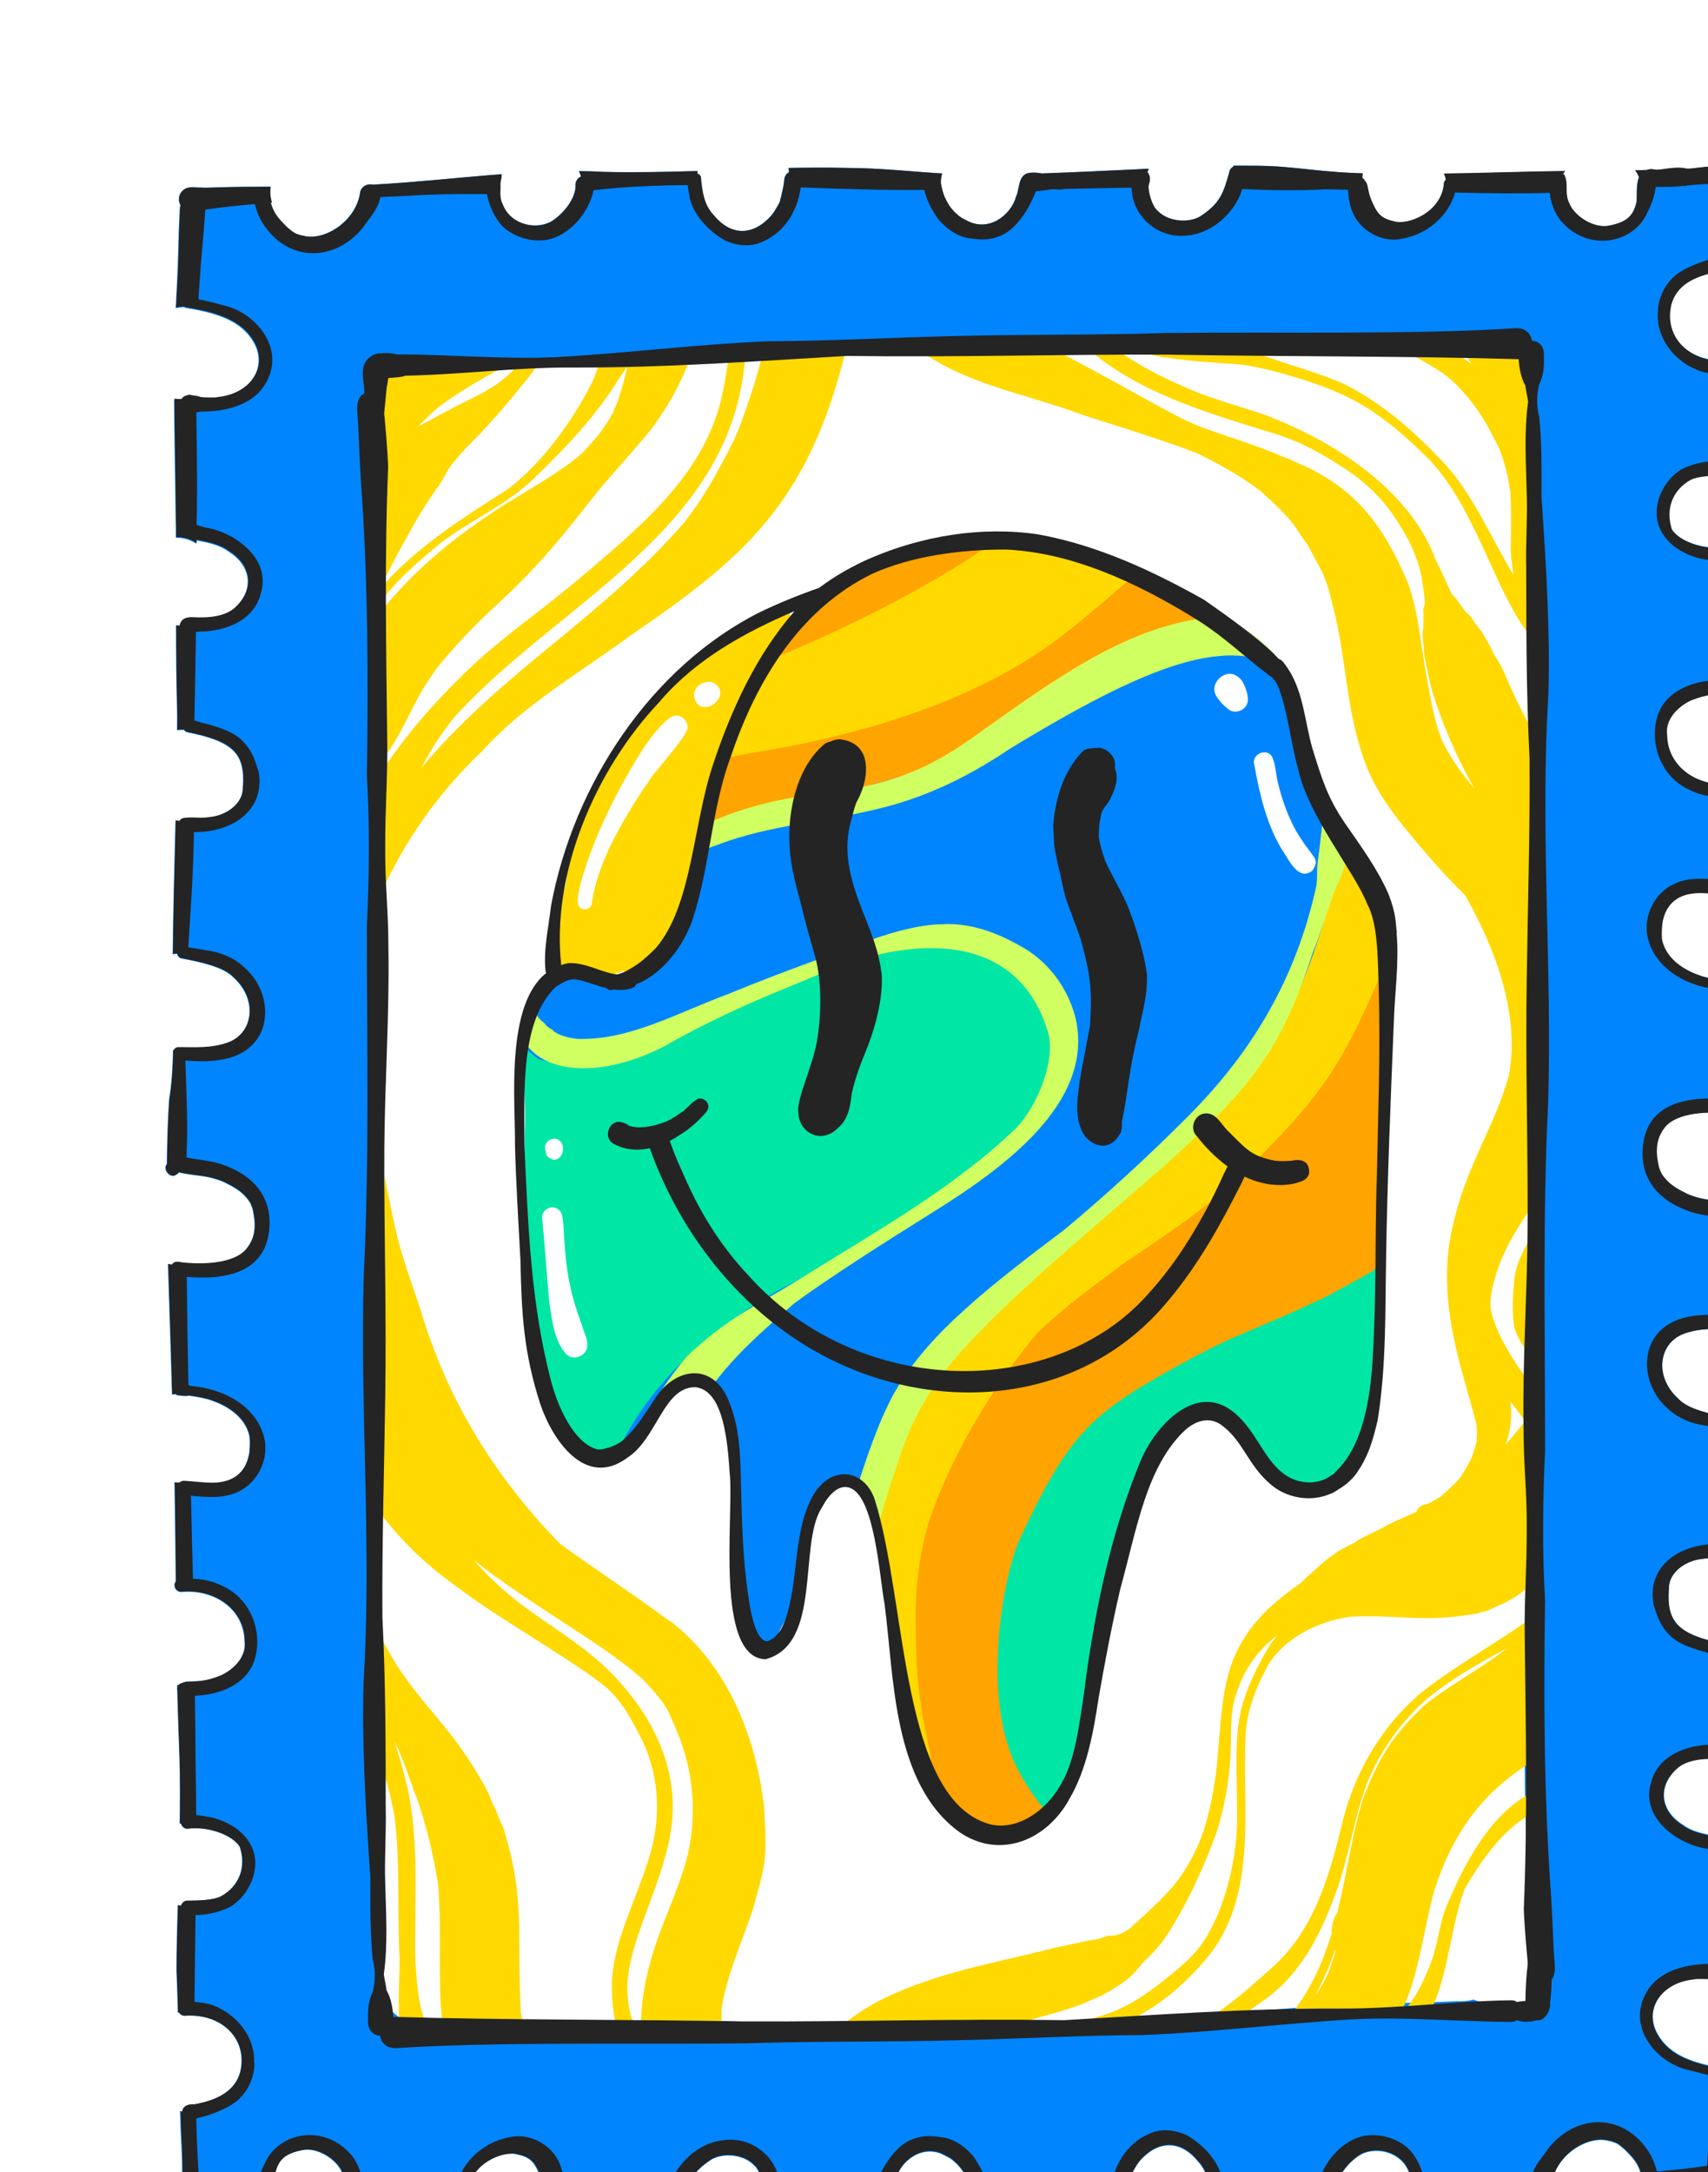 <?xml version="1.0" encoding="UTF-8"?>
<svg id="_Слой_2" data-name="Слой 2" xmlns="http://www.w3.org/2000/svg" xmlns:xlink="http://www.w3.org/1999/xlink" viewBox="0 0 133.99 170.39">
  <defs>
    <style>
      .cls-1 {
        fill: #fff;
      }

      .cls-2 {
        filter: url(#drop-shadow-1);
      }

      .cls-3 {
        fill: #0085ff;
      }

      .cls-4 {
        fill: #242424;
      }

      .cls-5 {
        fill: #ffd900;
      }

      .cls-6 {
        fill: #d0ff61;
      }

      .cls-7 {
        fill: #00e7a5;
      }

      .cls-8 {
        fill: #ffa400;
      }
    </style>
    <filter id="drop-shadow-1" filterUnits="userSpaceOnUse">
      <feOffset dx="8" dy="8"/>
      <feGaussianBlur result="blur" stdDeviation="0"/>
      <feFlood flood-color="#000" flood-opacity="1"/>
      <feComposite in2="blur" operator="in"/>
      <feComposite in="SourceGraphic"/>
    </filter>
  </defs>
  <g id="OBJECTS">
    <g class="cls-2">
      <path class="cls-1" d="m132.31,82.78c.97-.97,1.51-2.3,1.47-3.69-.04-1.4-.09-2.8-.13-4.18-.05-1.63-.11-3.24-.15-4.75-.01-.47-.02-.94-.04-1.4-.06-1.25-.58-2.43-1.46-3.31.84-.93,1.31-2.16,1.29-3.43-.02-1.29-.03-2.57-.05-3.86-.01-1.05-.02-2.1-.04-3.15.23-1.24.02-2.55-.62-3.68-.18-.33-.4-.64-.65-.92-.15-.18-.32-.35-.49-.5,1.02-.93,1.62-2.25,1.63-3.64.02-.3.01-.6-.02-.9-.04-1.68-.09-3.35-.15-5-.06-1.78-.04-3.58-.02-4.95.02-1.17-.37-2.3-1.09-3.2.76-.87,1.2-1.98,1.24-3.15.05-1.75.09-3.5.1-5.24,0-.07,0-.14,0-.21-.04-1.06-.08-2.13-.1-3.2-.03-1.56-.77-2.94-1.91-3.84.05-.05.1-.11.15-.16,1.05-.98,1.62-2.37,1.58-3.8v-.12c-.03-.95-.06-1.9-.12-2.87-.03-.49-.04-.9-.04-1.38.2-1,.1-1.86-.05-2.46l-.05-.2c-.04-.49-.16-1.13-.48-1.81-.78-1.87-2.41-3.21-4.39-3.58-.53-.11-1.05-.14-1.55-.11-.05,0-.09,0-.14,0-.58.02-1.09.09-1.51.14h-.03c-.96-.09-1.84,0-2.48.09-.47-.04-.95-.02-1.42.06h-.17c-1.07-.01-2.08.28-2.92.85-.81-.52-1.73-.81-2.78-.79-1.49.02-2.98.06-4.46.1-1.68.04-3.36.08-5.04.1-1.15.01-2.24.42-3.1,1.13-.86-.72-1.94-1.14-3.08-1.17-1.57-.04-2.73-.16-4.08-.3-.75-.08-1.52-.16-2.42-.23-1.23-.08-2.42-.08-3.39-.07h-.11c-.08,0-.16,0-.24,0-.2,0-.39.01-.59.03-1.14.12-2.15.62-2.92,1.36-.88-.73-2.01-1.15-3.19-1.15-.31,0-.61.01-.92.04l-1.49.07c-1.9.09-3.8.18-5.71.25-.63-.07-1.47-.09-2.37.09-.19.04-.38.09-.56.15-.6.19-1.26.51-1.88,1.01-.83-.73-1.89-1.17-3.01-1.23-.79-.04-1.59-.11-2.38-.17-1.65-.13-3.36-.27-5.15-.27h-.08c-1.47-.03-3-.02-4.82.01-1.37.03-2.67.62-3.59,1.62-.96-.92-2.24-1.4-3.59-1.38-2.35.07-4.64.13-6.92.07-.77-.05-1.5-.06-2.16-.07-1.21-.04-2.34.39-3.24,1.13-.97-.68-2.16-.99-3.36-.88-.1.01-.2.02-.3.03-.11,0-.21,0-.32.02-1.05.09-2.1.18-3.15.28-1.89.17-3.84.35-5.73.47-.51-.03-1.01.01-1.51.11-.79.13-1.51.45-2.13.91-.31.21-.59.45-.85.72-.94-1.01-2.26-1.58-3.65-1.58s-2.91,0-4.51.06l-.57.02c-.08,0-.16,0-.31,0h-.12c-2.56-.23-4.19.94-4.98,1.75-1.32,1.33-1.89,3.18-1.64,4.97,0,.03,0,.06,0,.09,0,.02,0,.04,0,.06-.04.88-.07,1.77-.09,2.65-.02.87-.05,1.75-.09,2.62-.05.69-.08,1.39-.12,2.08-.06,1.39.46,2.74,1.42,3.72-.99.95-1.55,2.27-1.55,3.65.01,1.56.04,3.12.06,4.67.02,1.53.05,3.05.06,4.64l.02,1.61c.02,1.29.55,2.47,1.39,3.34-.85.9-1.37,2.11-1.37,3.44,0,2.55.03,4.68.08,6.71v1.51c0,1.31.5,2.55,1.4,3.48-.95.91-1.5,2.17-1.53,3.5-.02,1.16-.05,2.33-.08,3.5-.06,2.35-.11,4.71-.13,7.06-.01,1.42.58,2.77,1.62,3.73.03.03.07.06.11.09-1,.88-1.65,2.15-1.71,3.57,0,.13-.01.26-.01.37-.02,1.13-.09,2.07-.22,2.88-.03.15-.04.31-.05.46-.1,1.43-.16,2.96-.18,4.57-.04.17-.06.33-.08.5-.21,1.72.4,3.43,1.64,4.66-.98.97-1.51,2.3-1.47,3.69.04,1.42.09,2.84.13,4.24.05,1.61.1,3.19.15,4.8.02.38.03.75.04,1.17.03,1.3.57,2.52,1.47,3.43-.84.93-1.3,2.15-1.28,3.42.04,2.33.06,4.67.08,7-.22,1.23-.02,2.51.6,3.64.16.3.35.59.57.86.18.22.38.43.6.62-1.04.94-1.64,2.28-1.64,3.7,0,.03,0,.06,0,.09,0,.24,0,.48.02.71.05,1.68.1,3.37.16,5.01.05,1.82.03,3.61,0,4.97-.02,1.17.37,2.3,1.09,3.21-.75.86-1.19,1.96-1.23,3.11-.07,1.9-.1,3.63-.11,5.28,0,.09,0,.17,0,.26.05,1.06.09,2.13.12,3.2.04,1.54.78,2.9,1.9,3.79-.04.04-.07.08-.11.12-1.07.98-1.67,2.39-1.62,3.84.03,1,.06,1.99.11,2.95.03.54.04.99.05,1.49-.14.76-.13,1.56.04,2.38l.03.15c0,.06.02.13.03.19.07.65.24,1.25.5,1.79.8,1.82,2.41,3.12,4.36,3.49.6.12,1.08.12,1.24.12.14,0,.28,0,.42-.02.59-.02,1.12-.09,1.55-.14.96.09,1.84,0,2.48-.09.48.04.96.02,1.43-.06h.15c1.05,0,2.1-.28,2.96-.86.81.52,1.77.81,2.76.79,1.73-.02,3.45-.06,5.18-.11,1.45-.04,2.89-.07,4.34-.09,1.14-.02,2.22-.42,3.08-1.12.86.72,1.95,1.14,3.09,1.17,1.54.04,2.69.16,4.02.29.78.08,1.57.16,2.52.23.87.05,1.76.08,2.73.08h.88c.25,0,.64-.01,1.11-.1.94-.18,1.8-.65,2.47-1.3.89.74,2.01,1.15,3.2,1.15.24,0,.48-.01.73-.03h.07s.03,0,.05,0l1.51-.07c1.93-.09,3.85-.18,5.79-.25.8.09,1.57.06,2.31-.08.22-.04.43-.1.64-.17.58-.19,1.22-.5,1.83-1,.83.72,1.88,1.16,3,1.22.8.04,1.59.11,2.39.17,1.69.13,3.45.27,5.17.27,1.44.03,3.03.03,4.86,0,1.37-.03,2.67-.62,3.59-1.62.96.91,2.22,1.4,3.59,1.38,2.37-.07,4.68-.12,6.96-.07.69.04,1.38.05,2.12.06,1.19.04,2.34-.39,3.24-1.13.97.69,2.17,1,3.36.89.12-.01.25-.03.37-.03.11,0,.22-.01.33-.03,1.1-.09,2.21-.19,3.32-.29,1.89-.17,3.68-.33,5.49-.44.49.02.97,0,1.44-.1.89-.14,1.72-.51,2.4-1.07.23-.17.44-.36.64-.56.94,1,2.26,1.57,3.64,1.57s2.98,0,4.44-.07h.22c.37-.02.37-.01.7,0h.18c2.52.21,4.11-.92,4.9-1.71,1.33-1.32,1.93-3.17,1.69-4.97,0-.07,0-.14,0-.19.05-.89.07-1.78.09-2.67.02-.88.05-1.77.09-2.63.04-.69.07-1.37.1-2.06.06-1.39-.46-2.73-1.42-3.72.99-.95,1.55-2.26,1.54-3.65-.01-1.74-.04-3.48-.07-5.22-.02-1.35-.04-2.7-.06-4.09,0-.51,0-1.01,0-1.52,0-1.33-.54-2.54-1.4-3.43.85-.9,1.38-2.11,1.38-3.45,0-2.14,0-4.44-.08-6.73v-1.49c0-1.31-.5-2.56-1.41-3.49.94-.91,1.49-2.16,1.52-3.48l.06-2.59c.06-2.66.13-5.31.16-7.97.02-1.41-.57-2.77-1.6-3.73-.04-.04-.09-.08-.13-.12,1-.88,1.65-2.15,1.7-3.57,0-.14.01-.26.01-.37.02-1.12.09-2.06.23-2.88.02-.14.04-.28.05-.43.12-1.57.17-3.2.2-4.66.03-.15.05-.3.07-.45.2-1.72-.4-3.42-1.64-4.65ZM6.19,91.02h0s0,0,0,0Zm76.23,72.83h0s.01-.06.02-.09c0,.03-.01.06-.02.09Z"/>
      <g>
        <g>
          <path class="cls-3" d="m127.63,6.33c0-.07,0-.1,0-.11.05.26.03.19,0,.11Z"/>
          <g>
            <path class="cls-3" d="m128.99,86.85c0,.1-.04.17-.1.23-.03,1.78-.08,3.49-.19,5.07-.19,1.16-.27,2.37-.3,3.61v.05c0,.07,0,.14,0,.21h-.05c-.07.14-.19.24-.39.23-1.32,0-2.63-.11-3.98.42-1.86.78-2.22,3.34-.31,5.06.74.8,2.42,1.19,4.08,1.49.17.04.29.19.32.36.02,0,.03,0,.04,0,.1,0,.21-.02.31-.03-.03,3.5-.14,7-.22,10.49-.1-.03-.19-.04-.29-.06-.05.1-.14.17-.25.22-.69.14-1.42-.05-2.13.09-1.3.12-2.64,1.06-2.61,2.35-.19,2.6.7,3.59,4.37,4.32.11.03.2.1.26.19.17,0,.36,0,.53-.02,0,.52,0,1.03,0,1.55.07,2.22.08,4.45.09,6.67-.04,0-.08-.02-.12-.02-.04,0-.1-.02-.14-.02-.04.16-.11.3-.21.41-.4.36-1,.18-1.49.21-1.14,0-2.03.24-2.61.74-1.63,1.46-1.32,3.39.43,4.47.71.53,1.58.69,2.54.89v-.26c.46.29.99.46,1.54.46h.07c0,.54,0,1.07,0,1.61.03,3.08.1,6.17.12,9.25-.14-.03-.28-.03-.43-.03-.04,0-.09,0-.13.02-.06.09-.13.16-.23.21-.49.17-.35.1-.73.03,0,0-.03,0-.11,0,0,0,0,0-.02,0-.02,0-.04,0-.06.02v-.03s-.03,0-.05,0h.03s0,0-.02,0c-.03,0-.07,0-.1-.02-.02,0-.08-.02-.23-.07-.02,0-.03,0-.03,0-.02,0-.03,0-.05,0-.07-.03-1.22-.05-1.18,0-2.65.24-4.03,2.41-2.9,4.36.96,1.67,2.84,2.29,5.33,2.69.04,0,.06.03.1.06h.05c.16,0,.43-.03.63-.07-.03.66-.06,1.32-.1,1.98-.1,1.79-.1,3.57-.18,5.35-.02.25,0,.52-.09.76.19.35.18.81-.15,1.12-.28.3-.69.3-1.06.27-.9-.03-.67-.03-1.53,0-1.44.05-2.88.06-4.33.06.07-.42.03-.83-.1-1.24.03,0,.06,0,.1,0-.24-.83-.56-1.22-1.33-1.97-.5-.42-.57-.5-1.31-.66-1.61-.37-4.09,1.16-4.39,3.47-.05.24-.22.41-.42.5,0,0,0,.02,0,.03h-.08c-.16.06-.33.07-.5.03-3.14.17-6.27.51-9.41.76-.03,0-.05,0-.08,0-.2.02-.41.03-.61.05,0-.03,0-.07,0-.11,0-.05,0-.1,0-.17,0-.03.03-.08.03-.11.03-.11.04-.23.06-.35-.02-.52.1-1.08-.16-1.6-.56-1.56-2.44-2.06-3.73-1.44-1.09.63-2.06,1.94-2,2.94,0,.3-.17.53-.43.64.05.14.1.28.16.41-.67,0-1.33-.02-2-.05-2.43-.06-4.86,0-7.31.07,0-.04.02-.08.02-.12v-.07c-.12-.05-.23-.13-.27-.26-.1-1.27-.28-2.24-1.01-3-1.4-1.72-3.15-1.6-4.53-.05-.03.03-.05.07-.08.1-.28.36-.63,1.03-.57.96-.19.79-.33,1.33-.35,1.72-.03.32-.18.51-.37.61,0,.11,0,.23.03.34-1.55.03-3.12.04-4.67,0-2.48,0-4.93-.29-7.38-.43.07-.23.12-.48.1-.72,0-.03,0-.04,0-.06-.05-.36-.14-.7-.28-1.04-.29-.63-.45-.84-.77-1.18-.44-.41-.38-.39-.97-.7-.03,0-.04-.02-.04-.02-1.63-.88-3.38.34-3.84,1.9-.28.61-.14,1.58-.89,1.83-.42.08-.83.03-1.12-.02-2.6.09-5.19.22-7.77.34h-.02c-.2,0-.4.03-.6.03.03-.09.07-.17.1-.26-.18-.22-.26-.55-.1-.96.11-.35-.21-1.7-.7-2.08-.8-.84-2.34-.98-3.29-.47-1.59,1.02-1.87,1.83-2.34,3.54-.04.2-.17.33-.33.41,0,.02.02.04.03.06-.05,0-.1,0-.15,0h-.88c-.81,0-1.62-.02-2.43-.07-2.37-.17-4.05-.46-6.71-.53.02-.13.04-.26.03-.39,0,0-.02,0-.03-.02,0,0-.03,0-.05-.04-.05-.04-.09-.09-.12-.15-.23-.23-.22-.58-.3-.88-.02-.12-.15-.47-.19-.6-.43-.97-.65-1.45-1.77-1.7-1.12-.36-3.74.7-3.94,2.91,0,.15-.06.26-.16.34,0,.07.02.13.03.2.03.1.07.19.11.29-3.16.04-6.33.16-9.5.2.04-.07.1-.13.15-.21t0-.02s-.08-.04-.1-.09c-.36-.79.03-1.42-.39-2.23-.39-.99-1.94-2.01-3.15-1.73-1.3.27-1.86.71-2.12,1.86-.05.43.06,1.32-.19,1.94.09.19.18.37.3.54-.3,0-.59,0-.89.02-.11.03-.23.07-.38.07-.07,0-.14-.02-.21-.03h0s-.06,0-.16-.03h-.03s-.17,0-.28.02h-.03c-.53.07-1.44.23-2.02.07-.1,0-.2,0-.3,0h-.02c-.55.06-1.1.16-1.66.17-.05,0-.03,0,0,0-.05,0-.11.02-.17.02s-.17,0-.31-.03c-.36-.06-.65-.36-.76-.7-.07-.08-.09-.26-.09-.41,0-.03-.02-.06-.02-.08,0-.03-.02-.06-.02-.08,0,0,.02.03.02.04,0-.09-.04-.25-.13-.6-.05-.23,0-.42.09-.56,0-.83,0-1.53-.05-2.46-.05-.93-.09-1.88-.11-2.83.06,0,.11.02.17.03,0-.16.08-.31.22-.41.2-.15.5-.17.74-.16,1.89-.35,3.19-1.09,3.59-2.55.61-2.58-1.46-4.61-4.35-4.4-.2,0-.36-.1-.45-.25-.03,0-.06,0-.09,0-.03-1.1-.06-2.2-.11-3.29,0-1.7.05-3.41.1-5.13.09.02.16.03.25.03.07-.21.23-.37.48-.39.03,0,.04,0,.07,0,1.09,0,2.03-.06,2.58-.34,1.42-.77,2.02-2.28,1.48-3.88-.55-.92-2.47-1.64-4.11-1.42-.26,0-.44-.19-.5-.41h-.1c.03-1.73.03-3.47-.02-5.2-.07-1.76-.12-3.52-.17-5.27-.02-.06-.03-.13,0-.19,0-.07,0-.14,0-.21.03,0,.06.02.09.03,0-.02.02-.03.03-.05.06-.05.14-.09.22-.11.1-.04.23-.08.34-.1,1.07-.05,1.53-.04,2.57-.44.67-.23,2.24-1.25,2.02-2.79-.03-2.39-2.26-4.08-4.98-3.83-.17,0-.31-.09-.41-.21h0c-.12-.18-.15-.43,0-.61-.03-2.59-.05-5.19-.1-7.77.12.02.24.03.36.03.1-.09.23-.14.36-.14.78.04,1.55.16,2.34.15,1.5-.04,2.56-.77,2.81-2.39.05-.62.06-1.12-.03-1.44-.37-1.33-1.6-2.19-2.96-2.65-.48-.18-1.25-.3-1.62-.35h-.02c-.08,0-.08,0-.05-.03-.43.09-.63,0-.82,0-.14,0-.24-.05-.32-.11-.08.02-.17.02-.24.04-.02-.43-.03-.85-.04-1.28-.08-2.84-.19-5.91-.28-8.96.1.03.19.04.29.06.02-.03.03-.05.05-.07.2-.23.5-.15.76-.1h.02c2.21.23,4.39-.08,5.13-1.22.66-.89.64-1.87.38-3.01-.15-.45-.26-.64-.68-1.09-.37-.36-.85-.66-1.6-1.02-1.37-.56-2.14-.43-3.51-.74-.03.03-.05.06-.09.1,0,0,0,0,0,.02-.03.02-.05.02-.07.03-.03.02-.05.04-.08.05-.03.02-.03.02-.04.02,0,0-.03.02-.04.03-.38.11-.76-.3-.71-.67,0-.1.05-.17.1-.23.02-1.78.07-3.49.18-5.07.19-1.16.27-2.37.3-3.61v-.04c0-.07,0-.14,0-.21h.05c.07-.14.2-.24.4-.23,1.31,0,2.62.11,3.98-.42,1.86-.78,2.22-3.34.31-5.07-.75-.79-2.43-1.18-4.09-1.49-.17-.04-.29-.19-.32-.36-.02,0-.03,0-.04,0-.1,0-.21.02-.31.03.03-3.5.14-7,.22-10.49.1.03.19.04.29.06.06-.1.14-.17.25-.22.69-.14,1.43.05,2.13-.09,1.3-.12,2.64-1.06,2.61-2.35.19-2.6-.69-3.59-4.36-4.32-.12-.03-.2-.1-.26-.19-.18,0-.36,0-.54.02,0-.52.02-1.03,0-1.55-.06-2.22-.08-4.44-.08-6.66.03,0,.07.02.11.02.05,0,.1.02.15.03.03-.16.1-.3.2-.42.4-.36,1-.18,1.49-.21,1.14,0,2.03-.24,2.61-.74,1.64-1.46,1.32-3.39-.43-4.47-.71-.53-1.57-.7-2.54-.89v.26c-.45-.3-.98-.46-1.54-.46h-.06c0-.54,0-1.08-.02-1.61-.03-3.08-.1-6.17-.12-9.25.14.02.29.03.43.03.04,0,.1,0,.14-.02.05-.09.13-.16.22-.21.49-.17.35-.1.73-.04,0,0,.04,0,.11.02,0,0,.02,0,.02,0,.03,0,.04,0,.06-.02v.03s.03,0,.06,0h-.04s.02,0,.03,0c.03,0,.06,0,.1.02,0,0,.07.02.22.07t.03,0s.03,0,.05,0c.08.03,1.22.05,1.18,0,2.65-.24,4.03-2.41,2.9-4.36-.96-1.67-2.84-2.29-5.33-2.69-.03,0-.06-.03-.1-.06-.02,0-.03,0-.04,0-.16,0-.43.03-.64.08.03-.66.06-1.32.1-1.98.1-1.79.1-3.57.19-5.35.02-.25,0-.51.08-.75-.19-.35-.18-.81.15-1.13.28-.3.69-.31,1.07-.27.9.03.66.03,1.52,0,1.44-.05,2.88-.06,4.33-.06-.07.42-.03.83.1,1.24-.03,0-.06,0-.1,0,.24.83.56,1.22,1.33,1.97.51.42.57.5,1.32.66,1.6.37,4.08-1.16,4.38-3.47.06-.24.22-.41.42-.5v-.03h.07c.16-.06.33-.07.5-.03,3.14-.17,6.28-.51,9.42-.77h.07c.21-.02.41-.03.62-.05,0,.03-.02.07-.02.11v.16s-.03.08-.03.11c-.03.11-.04.23-.06.35.03.52-.1,1.08.17,1.6.56,1.55,2.44,2.06,3.74,1.43,1.08-.63,2.05-1.93,1.99-2.94,0-.3.18-.53.43-.64-.04-.14-.1-.28-.17-.42.67,0,1.33.02,2,.06,2.43.06,4.87,0,7.31-.07,0,.04-.02.08-.02.12v.07c.12.05.23.13.28.26.1,1.27.28,2.24,1,3,1.4,1.72,3.16,1.6,4.53.04.03-.03.05-.06.08-.1.26-.34.58-.95.58-.96,0,0,0,0,0,0,.2-.79.33-1.33.35-1.72.03-.32.18-.51.37-.61,0-.11,0-.23-.03-.34,1.56-.03,3.12-.04,4.67,0,2.48,0,4.93.29,7.38.43-.07.23-.11.47-.1.72,0,.02,0,.04,0,.06.06.36.15.7.28,1.04.3.63.45.84.77,1.18.44.41.39.39.97.69h.02s.02,0,.03.02c1.63.88,3.39-.34,3.84-1.9.28-.61.14-1.58.9-1.83.41-.08.83-.04,1.11.02,2.6-.09,5.19-.22,7.77-.34h.02c.2-.02.4-.03.6-.03-.03.09-.07.17-.1.26.18.22.27.55.11.96-.12.35.21,1.7.69,2.08.8.84,2.34.98,3.29.47,1.6-1.03,1.87-1.83,2.34-3.54.04-.2.17-.33.33-.41,0-.02-.02-.04-.03-.06.1,0,.21,0,.3,0h.11c1.02,0,2.02,0,3.04.06,2.37.18,4.05.47,6.71.54-.02.13-.03.26-.03.39,0,0,.03,0,.03.02,0,0,.02,0,.05.04.04.04.09.09.11.15.24.23.22.58.31.88,0,.12.14.47.18.6.43.97.65,1.45,1.77,1.7,1.13.36,3.74-.71,3.94-2.91,0-.15.06-.26.15-.34,0-.07-.02-.13-.03-.2-.03-.1-.07-.19-.11-.29,3.17-.04,6.34-.16,9.51-.2-.05.07-.11.13-.16.21,0,0,0,0,0,.02.03.03.08.04.1.09.36.79-.03,1.42.39,2.23.39.99,1.94,2,3.15,1.73,1.3-.27,1.86-.71,2.12-1.86.05-.43-.06-1.32.19-1.94-.08-.19-.17-.37-.3-.54.3,0,.59,0,.89-.02.11-.03.23-.07.38-.07.08,0,.14.02.21.03h0s.02,0,.03,0c.03,0,.07,0,.14.02h.03s.17,0,.28-.02h.03c.53-.07,1.45-.23,2.02-.07.08,0,.17,0,.23,0h0s.05,0,.08,0c.56-.05,1.1-.15,1.66-.16.05,0,.03,0,0,0,.06,0,.11-.02.17-.02.06,0,.17,0,.31.03.37.06.65.36.76.7.07.09.08.31.08.47,0,.02,0,.03.02.05.02.09.05.25.14.6.05.23,0,.42-.09.56,0,.83,0,1.53.05,2.46.05.93.08,1.88.11,2.82-.06,0-.11,0-.17-.02,0,.16-.08.31-.23.41-.2.15-.5.17-.74.16-1.89.35-3.19,1.09-3.59,2.55-.61,2.58,1.46,4.61,4.35,4.4.2,0,.36.1.45.25.03,0,.06,0,.1,0,.03,1.1.06,2.2.1,3.29,0,1.7-.05,3.41-.1,5.12-.08-.02-.17-.02-.25-.03-.06.21-.23.37-.48.39-.02,0-.04,0-.07,0-1.08,0-2.03.06-2.58.33-1.42.78-2.01,2.29-1.48,3.89.55.92,2.47,1.64,4.11,1.42.26,0,.44.19.5.41.03,0,.06,0,.1,0-.03,1.74-.03,3.47.02,5.21.07,1.76.12,3.52.17,5.28.02.06.03.12,0,.18,0,.07,0,.14,0,.21-.03,0-.06-.02-.09-.03,0,.02-.02.03-.03.05-.06.05-.13.09-.21.11-.11.04-.23.08-.35.1-1.07.05-1.52.04-2.57.44-.66.23-2.24,1.25-2.02,2.79.03,2.38,2.26,4.08,4.99,3.83.17,0,.31.09.4.21h0c.12.18.14.43,0,.61.03,2.59.06,5.19.1,7.77-.12-.02-.24-.03-.36-.03-.1.09-.23.14-.36.14-.77-.04-1.55-.17-2.34-.15-1.5.04-2.56.77-2.81,2.39-.06.62-.07,1.12.02,1.44.37,1.32,1.6,2.19,2.97,2.65.47.18,1.24.3,1.61.35h0c.1,0,.1,0,.06.03.43-.09.63,0,.83,0,.14,0,.23.05.31.12.08-.02.16-.03.24-.04.02.43.03.85.04,1.28.08,2.84.19,5.91.28,8.96-.1-.03-.19-.04-.29-.06-.02.03-.03.05-.05.07-.2.23-.5.15-.76.1h-.02c-2.21-.23-4.39.08-5.13,1.21-.65.9-.63,1.88-.37,3.01.15.45.25.64.68,1.09.37.36.84.66,1.59,1.02,1.37.56,2.14.43,3.52.73.02-.03.04-.06.08-.09t.02-.02s.04-.03.07-.03c.03-.02.04-.04.08-.05.02-.02.03-.02.03-.02.02,0,.03-.03.04-.03.39-.11.76.3.71.67Z"/>
            <path class="cls-1" d="m111.62,126.81c.1-5.96.29-11.99-.17-17.94.31-7.21.65-14.41.73-21.62.36-13.17.2-20.44.33-34.2.32-7.56.11-15.98-.08-23.56-.01-1.27-.04-2.55-.05-3.82.09-.43.14-.92.14-1.09.14-.64.04-1.17-.19-1.59,0-.12-.01-.25-.02-.39-.08-.59.15-1.23-.14-1.78-.12-.34-.35-.59-.62-.76-.22-.62-.65-1.18-1.33-1.58-.72-.36-1.5-.53-2.29-.33-.29,0-.54,0-1.39.33,0,0-.01,0-.02,0,.13-.05.26-.11.39-.16-.17.06-.35.12-.52.17-1.03.09-2.57.28-1.06.09-.65.09-1.31.15-1.96.2-6.49-.04-12.99-.34-19.44.44-1.91.07-3.82.13-5.74.18-.11-.1-.25-.17-.42-.17-3.35.27-6.72-.04-10.08.08-3.5.14-6.99.55-10.5.6-5.93.32-11.31.02-16.02.89-2.1-.03-4.07-.12-6-.31,0,0,.02,0,.02,0-.03,0-.06,0-.09,0-3.92.13-4.15.06-6.59.28-.43-.02-.47-.01-.35,0-.42-.02-.85.01-1.27.12-.21.04-.4.11-.6.18.03-.01.06-.03.09-.04-.06.01-.11.05-.17.06-.01,0-.03.01-.04.02-.22.07-.44.17-.64.28,0,0,0,0-.01,0,0,0,0,0,.01,0-.12.07-.23.13-.34.21-1.69-.68-3.95.2-4.42,2.14-.26.58.03,2.07.01,1.71.02.14.04.25.05.35.06.52.11,1.05.15,1.57.16,2.2.08,2.95.33,6.68,1.31,13.99-.55,27.99-.2,42,0,14.25.07,28.5.4,42.75.2,9.39-.15,18.79.13,28.18-.08,2.85,2.94,4.78,5.28,3.46,6.43.41,12.86.19,19.29-.03,5.35.29,10.15.49,17.28.52,5.95.03,9.22-.19,15.71-.59,2.14-.15,4.28-.15,6.42-.25-.24-.03-.48-.06-.72-.1,2.4.26,4.89-.3,7.32-.37,3.84-.34,7.69-.43,11.54-.55.84-.01,1.67-.05,2.51-.09.14.01.27.01.4,0,.34,0,.64-.05.94-.13.48.23.99.29,1.47.2.01.06.02.12.04.17.7,1.89,3.67,1.29,3.63-.73-.86-6.69-1.23-13.89-1.13-21.68Z"/>
          </g>
          <g>
            <g>
              <path class="cls-3" d="m98.82,58.99c-2.37-1.75-3.84-4.83-4.54-7.58-.1-.38-.17-.77-.23-1.16-.06-.37-.09-.74-.15-1.11-.08-.47.05.26-.04-.17-.19-.98-.32-1.97-.46-2.95-.05-.38-.14-.75-.22-1.13-.63-.97-1.39-1.86-2.37-2.67-1.23-1.01-3.01-2.04-4.61-2.87-1.7-.88-3.44-1.88-5.26-2.5-2-.67-4.11-1.05-6.17-1.48-2.04-.43-4.11-1.03-6.19-1.22-.22-.02-.43-.01-.65-.02-2.12.3-4.24.74-6.34,1.32-1.47,1.13-3.06,2.06-4.7,2.92-.22.12-.44.18-.65.23-.83.81-1.69,1.6-2.48,2.45-.85,1.16-1.66,2.36-2.35,3.67-1.01,1.9-1.89,3.87-2.72,5.86-.2.6-.39,1.2-.56,1.8-.65,2.22-.95,4.51-1.58,6.73-.08.29-.23.53-.42.73-.32,1.85-.7,3.68-1.3,5.45-.78,2.3-3.4,4.34-5.96,3.38-.68-.24-1.35-.51-2.01-.81-.19-.14-.34-.26-.47-.37h-.01c.14.12.3.25.5.41-.37.04-.75.08-1.12.1-.1.08-.2.17-.29.25-.07.13-.16.25-.28.36-.25.31-.52.61-.79.91-.13.14-.27.29-.41.43-.06.06-.12.11-.17.16-.47,1.42-.79,2.88-1.04,4.36-.09.53-.15,1.07-.22,1.61.34.31.58.77.61,1.38.19,3.67-.19,7.32-.39,10.97.11,1.12.23,2.23.4,3.34.25,1.59,1.03,3.72.25,5.21,0,.02-.02.02-.03.04.13.86.27,1.71.43,2.56.15.14.29.29.38.48.81,1.67,1.73,3.26,2.72,4.82.29.46.59.92.88,1.38.03,0,.06.03.09.04,1,.28,2.54.26,3.46-.25.24-.69.53-1.37.88-2.01.64-1.17,1.54-2.05,2.4-3.05,1.36-1.58,3.95-.64,4.48,1.18.27.94.19,1.76.04,2.6.21.31.34.67.35,1.04.06,1.55.11,3.1.18,4.65.07,1.65.24,3.35-.01,4.99-.04.27-.18.5-.38.69,0,.11.01.21.02.32.03.67.1,1.33.19,1.98.16.05.32.11.46.19.51.3.84.78,1.03,1.34.11.32.23.64.35.96.25.1.48.25.67.43.03.03.07.06.1.09.17-.16.36-.32.56-.44.07-.04.15-.08.23-.11.01-.38.12-.78.36-1.19,1.69-2.81,1.36-6.37,2.18-9.44.25-.93,1.32-1.92,2.35-1.79.13.02.26.03.39.04.96.1,2.14.66,2.3,1.75.77,5.23,1.15,10.56,2.35,15.72.5,2.16,1.15,4.27,1.8,6.39.16.09.31.19.45.32.63.55,1.28,1.08,1.94,1.59.61.46,1.22.91,1.8,1.41.19.16.36.35.54.53.52.1,1.04.18,1.56.21.18-.45.53-.86,1.09-1.15,1.36-.7,3.41-1.46,4.15-2.89.4-.78.51-1.87.67-2.75.21-1.11.39-2.24.59-3.35.77-4.12,1.66-8.21,2.51-12.31.4-1.93.86-3.87,1.53-5.73.7-1.94,1.75-4.4,3.92-5.02,1.22-.35,2.53.06,3.41.97.57.59.86,1.35,1.35,1.98,1.01,1.31,2.26,2.25,3.83,2.68,1.1.3,2.18-.16,3.08-.92.98-.83,1.66-2.18,2.46-3.37.61-6.74,1.13-13.49,1.26-20.26.14-7.54-.44-13.96-.21-21.44-.96-.57-1.08-2.68-1.77-3.89Z"/>
              <path class="cls-7" d="m65.45,65.14c-3.57-.05-6.99,1.09-10.22,2.54-.06.02-.19.07-.43.17-4.34,1.68-8.44,3.91-12.64,5.9-1.17.32-2.3.81-3.5,1.04-.59.14-1.19.27-1.79.37-.18.02-.36.04-.54.06-.46.03-.92.03-1.39.03-.23-.04-.45-.11-.67-.17-.12-.07-.24-.15-.35-.23-.02-.02-.04-.03-.06-.05-.06-.05-.17-.15-.35-.31-.12-.11-.23-.25-.34-.37-.1-.16-.18-.32-.27-.48-.05.28-.11.55-.15.83-.09.53-.15,1.07-.22,1.61.34.31.58.77.61,1.38.19,3.67-.19,7.32-.39,10.97.11,1.12.23,2.23.4,3.34.25,1.59,1.03,3.72.25,5.21,0,.02-.02.02-.03.04.13.86.27,1.71.43,2.56.15.14.29.29.38.48.81,1.67,1.73,3.26,2.72,4.82.29.46.59.92.88,1.38.03,0,.06.03.09.04.66.19,1.56.24,2.36.1.07-.15.14-.3.19-.46,2.76-6.01,8.66-11.03,15.43-14.13.34-.1.65-.27.94-.47,1.91-1.09,3.84-2.17,5.74-3.27,2.45-1.28,4.94-2.55,7.11-4.28-.28.21-.55.43-.83.64,1.53-1.04,3.11-2.08,4.22-3.59,6.31-7.37,1.98-15.87-7.61-15.69Z"/>
              <path class="cls-7" d="m76.18,132.4c.4-.78.51-1.87.67-2.75.21-1.11.39-2.24.59-3.35.77-4.12,1.66-8.21,2.51-12.31.4-1.93.86-3.87,1.53-5.73.7-1.94,1.75-4.4,3.92-5.02,1.22-.35,2.53.06,3.41.97.57.59.86,1.35,1.35,1.98,1.01,1.31,2.26,2.25,3.83,2.68,1.1.3,2.18-.16,3.08-.92.98-.83,1.66-2.18,2.46-3.37.61-6.74,1.14-13.49,1.26-20.26,0-.16,0-.32,0-.48-1.13,1.99-2.27,3.71-3.11,4.4-4.07,3.61-11.07,5.51-17.07,9.3-3.18,2.09-6.08,4.67-8.05,7.96-.91,1.53-1.61,3.18-2.23,4.85-.33.76-.54,1.56-.69,2.38-.68,3.84-.79,7.76-.3,11.63.27,3.73,1.28,7.7,3.71,10.42,1.21-.59,2.56-1.29,3.13-2.39Z"/>
              <path class="cls-8" d="m86.19,39.33c-1.7-.88-3.44-1.88-5.26-2.5-2-.67-4.11-1.05-6.17-1.48-2.04-.43-4.11-1.03-6.19-1.22-.22-.02-.43-.01-.65-.02-2.12.3-4.24.74-6.34,1.32-1.47,1.13-3.06,2.06-4.7,2.92-.22.12-.44.18-.65.23-.83.81-1.69,1.6-2.48,2.45-.85,1.16-1.66,2.36-2.35,3.67-1.01,1.9-1.89,3.87-2.72,5.86-.2.6-.39,1.2-.56,1.8-.42,1.45-.7,2.93-1.01,4.4.79-.16,1.57-.33,2.35-.52,3.3-.74,6.54-1.67,9.84-2.4,3.06-.72,6.01-1.79,8.9-3.01,1.08-.29,2.05-1.01,3.03-1.55,2.41-1.44,4.73-3.02,7.14-4.46,4.4-2.47,2.91-1.88,7.16-3.33.63-.17,1.27-.31,1.9-.44.17-.02.35-.04.52-.07.36-.03.71-.04,1.07-.05-.91-.57-1.9-1.12-2.82-1.6Z"/>
              <path class="cls-8" d="m99.32,59.81c-.03.09-.06.18-.09.28-.44,1.39-.61,2.86-.65,4.33-.3,2.36.17,1.66-1.36,6.99-.09.26-.19.51-.29.77-.17.36-.35.72-.54,1.08-3.41,5.59-1.79,3.35-5.12,7.09-1.22,1.24-3.36,3.72-7.48,7.03q-4.03,2.58-6.2,4.22c-2.33,1.72-4.49,3.68-6.28,5.96-5.51,6.54-9.14,15.51-9.27,24.31.23,1.39.49,2.77.8,4.14.5,2.16,1.15,4.27,1.8,6.39.16.09.31.19.45.32.63.55,1.28,1.08,1.94,1.59.61.46,1.22.91,1.8,1.41.19.16.36.35.54.53.51.1,1.03.17,1.56.21.18-.45.53-.86,1.09-1.15.64-.33,1.43-.68,2.16-1.1-.22-.25-.45-.51-.68-.79-.33-.46-.88-1.23-1.08-1.62-.28-.37-.71-1.26-.93-1.73-.04-.1-.08-.19-.11-.29-2.21-5.53-.68-13.9.52-16.83,3.88-8.34,5.52-10,12.67-13.91,4.93-2.72,5.31-2.39,11.59-5.39,3.5-1.91,3.46-1.84,4.37-2.61.12-2.24.2-4.47.24-6.71.14-7.55-.22-14,0-21.49-.74-.44-.91-2.17-1.48-3.02Z"/>
              <path class="cls-5" d="m80.93,36.83c-2-.67-4.11-1.05-6.17-1.48-1.55-.33-3.13-.75-4.71-1.02-.15.12-.29.25-.44.38-3.38,2.53-10.85,6.56-17.78,9.26-.14.25-.29.49-.43.74-1.01,1.89-1.88,3.84-2.71,5.83-.07.2-.13.39-.19.59.09-.36.22-.99.33-1.29.12-.5.85-2.46.68-2.01.44-1.26,2.77-5.19,3.88-6.45.22-.27.46-.53.57-.86.15-.5-.32-1.04-.84-.92-1.27.45-1.7,1.11-2.78,1.93-.13.11-.24.22-.36.32-.35-.08-.73,0-1.01.31-.43.4-.88.84-1.33,1.3-.48.3-.95.64-1.4,1-2.4,1.81-4.41,4.29-6.22,6.9-1.07,1.5-1.97,3.14-2.49,4.91-.17.55-.3,1.19-.41,1.86-.36,1.06-.61,2.12-.72,3.17-.37,1.29-.58,2.53-.56,3.69-.26.72-.48,1.45-.62,2.21-.18,1.42,1.48,1.68,2.03.86,1.05.57,2.51.57,3.59.14.04-.02.08-.04.12-.06.05.36.41.66.79.62.04,0,.08,0,.12-.02,0,0,0,0,0,0,0,0,0,0,0,0h.01c.13,0,.18-.03.11-.02.33-.05.64-.21.89-.43,1.18-1.2,2.02-2.77,2.61-4.34.35-1.04.49-1.75.56-2.38.01-.36.18-.82-.06-1.12.66-2.39,1.33-4.78,1.89-7.18-.16.81.35-.95.52-1.75,2.08-.34,3.99-.71,5.49-.96,6.65-1.34,13.24-3.34,19.01-6.99,2.92-1.85,5.46-4.23,8.11-6.43.06-.05.13-.11.21-.18-.1-.04-.19-.08-.29-.11Z"/>
              <path class="cls-5" d="m98.82,58.99c-.52-.38-.99-.83-1.43-1.32-.5,2.74-.31,1.74-.77,3.93-2.41,8.88-5.03,14.48-12.2,20.51-2.85,2.44-10.21,6.63-14.1,11.04-4.42,4.87-7.31,9.66-9.02,15.1-.28.78-.53,1.56-.77,2.35.74,5.13,1.13,10.35,2.31,15.41.5,2.16,1.15,4.27,1.8,6.39.16.09.31.19.45.32.16.14.33.27.5.41-.2-1.18-.42-2.44-.69-3.9-.8-3.75-1.05-5.72-1.06-9.96-.04-1.9.12-5.37,1.28-8.62,1.62-4.54,4.71-9.84,8.23-14.06,2.44-2.29,3.86-3.28,7.03-5.64,3.45-2.32,6.94-4.62,9.86-7.61,5.09-5.13,6.94-7.38,10.21-15.24.24-.55.48-1.1.71-1.66.04-1.55-.78-1.79-.73-3.33-.96-.57-.9-2.89-1.59-4.1Z"/>
              <path class="cls-6" d="m90.8,42.2c-.76-.62-1.72-1.25-2.73-1.84-6.76.23-12.58,4.39-18.91,8.88-3.26,2.41-5.77,3.7-9.57,4.5-3.38.68-5.87.58-9.99,2-.89.31-1.71.66-2.5,1.03-.15.71-.32,1.42-.51,2.13.85-.32,1.71-.64,2.56-.94,3.99-1.34,8.23-1.58,12.28-2.65,3.55-.91,6.82-2.56,9.85-4.61,5.48-3.32,11.77-6.86,16.32-7.23,1.59-.19,3.38.15,5.03.63-.52-.67-1.12-1.3-1.83-1.89Z"/>
              <path class="cls-6" d="m95.86,55.47c-.08.72-.17,1.41-.23,2.06-.14,1.45-.24,1.62-.3,2.66,0,1.13-.04,1.28-.31,2.35-1.64,6.63-4.91,12.09-9.75,16.96-3.12,3.14-6.39,6.14-9.79,8.98-2.29,1.72-5.47,4.13-7.7,6.16-2.18,1.95-4.2,4.12-5.65,6.67-1.28,2.36-2.1,4.94-2.94,7.49.64.28,1.19.76,1.29,1.49.09.64.18,1.29.27,1.93.45-1.69.96-3.38,1.54-5.03,1.08-3.57,2.55-6.17,4.64-8.62,4.17-4.89,11.73-10.93,17.31-15.92,2.58-2.41,4.99-4.67,6.69-7.18,1.89-2.64,3.06-5.7,4.07-8.77.51-1.23,1.29-3.76,1.85-5.19.33-.56.8-1.74.97-3.34,0-.01,0-.02,0-.03-.77-.77-1.42-1.68-1.96-2.66Z"/>
              <path class="cls-6" d="m76.48,72.35c-.56-2.94-2.47-5.09-4.42-6.13-1.89-1.09-4.03-1.87-6.25-1.71-1.9.02-4.5.8-6.49,1.6-3.61,1.31-6.91,2.51-10.15,3.85-4.12,1.53-7.71,3.61-11.73,3.54-.45,0-1.42-.21-1.82-.49-.44-.23.07-.11-.74-.45.06.02.38.17.2.06-.39-.23-.17-.26-.57-.51-.01-.02-.06-.06-.15-.15-.05-.06-.09-.1-.12-.13-.03-.04-.06-.08-.09-.13,0,0,0,0,0,0-.07-.49-.14-.73.07-1.49.05-.19.04-.36,0-.5-.08.08-.16.17-.24.25-.06.06-.12.11-.18.17-.35,1.07-.62,2.17-.84,3.28,1.45,2.9,6.26,3.23,11.26.61,2.94-1.71,6.81-3.44,8.85-4.27,1.89-.76,4.55-1.97,6.79-2.61,7.04-1.92,12.37-.28,14.25,5.51.9,2.21-.74,6.29-2.58,8.02-4.86,4.61-10.86,7.96-16.97,11.77-3.2,1.97-5.06,2.7-8.1,5.43-.88.63-3.53,4.27-4.75,7.07-.18.37-.36.76-.53,1.18.06-.03.12-.05.17-.08.24-.69.53-1.37.88-2.01.64-1.17,1.54-2.05,2.4-3.05.88-1.02,2.27-.98,3.29-.34,1.83-2.42,3.83-4.19,6.4-6.41,2.86-2.1,7.42-4.99,11.01-7.23,5.81-3.63,12.18-8.5,11.14-14.66Z"/>
            </g>
            <path class="cls-1" d="m37.65,95.94c-1.08-2.86-1.3-4.8-1.45-7.81-.07-.46-.01-1.05-.48-1.31-.58-.37-1.37.24-1.17.9.13,1.32.35,4.39.54,6.44.23,1.4.36,3.03,1.37,4.11.52.46,1.42.14,1.59-.52.08-.78-.12-.81-.4-1.81Z"/>
            <path class="cls-1" d="m35.96,81.53c-.48-.51-1.39.01-1.18.69.1.23-.07.4.44.69.8.35,1.24-.87.74-1.38Z"/>
            <path class="cls-1" d="m44.82,48.17c-.88.37-2.27,2.28-3.06,3.69-1.78,2.98-3.29,6.15-4.23,9.5-.1.53-.29,1.11-.16,1.64.2.55,1.09.38,1.07-.22.45-3.22,2.56-6.75,4.74-9.93.42-.51,2.23-2.65,2.56-3.28.15-.23-.04.03-.06.05.08-.08.14-.17.18-.28.32-.63-.36-1.38-1.02-1.17Z"/>
            <path class="cls-1" d="m47.83,45.51h.04s-.07-.02-.12-.02c-.04,0-.08,0-.11,0-.07,0-.12,0-.15,0-.03,0-.06.01-.1.02-1.73.38-.8,2.76.64,1.69.2-.16.37-.37.44-.62,0,0,0,0,0,0,.15-.49-.2-.94-.64-1.06Z"/>
            <path class="cls-1" d="m94.69,58.7c-.51-.69-1-1.41-1.36-2.19-.32-.67-.72-1.66-1.02-2.88-.24-.75-.19-1.62-.54-2.31-.47-.69-1.62-.11-1.37.68.41,2.28.94,4.58,2.13,6.59.54.75,1.3,2.61,2.43,1.7.57-.84.07-1.04-.26-1.59Z"/>
            <path class="cls-1" d="m89.89,46.74s0,0,0,0c0-.05-.01-.09-.02-.14-.01-.08-.03-.17-.05-.3-.15-.42-.29-.91-.67-1.18-.94-.82-2.38.46-1.72,1.51.22.35.51.67.84.93.02.01.03.04.05.05.01.01.03.02.05.03.02.01.03.03.05.05-.01-.01-.02-.02-.03-.03.51.38,1.33.07,1.48-.56.02-.11.03-.23.02-.34Z"/>
          </g>
          <g>
            <g>
              <path class="cls-5" d="m78.13,148.68c.12-.04.28-.1.36-.15-.12.05-.24.1-.36.15Z"/>
              <path class="cls-5" d="m112.35,98.77c.03-.88.05-1.76.08-2.64-.08-.16-.11-.27-.2-.46-.54-.8-.58-3.06-.17-3.96.08-.24.32-.67.51-1.01.02-.66.03-1.31.04-1.97-.19.03-.36.12-.46.3-.54.8-.98,1.7-1.24,2.63-.28,1.43-.31,3.74-.08,4.6.32.94.92,1.73,1.52,2.5Z"/>
              <path class="cls-5" d="m69.52,151.21c.23,0,.46-.02.7-.03,2.95-.85,5.89-1.57,7.15-2.19.25-.11.5-.21.76-.32,0,0-.02,0-.02,0,.26-.09.49-.22.71-.38-.29.24.65-.35.99-.58.33-.21.68-.45.95-.74,0,0,0,0,.02-.01.24-.23.55-.55.27-.34.1-.08.2-.16.28-.26,0,0,0,0,.02-.02.47-.64.92-.87,1.82-2,1.48-2.08,3.11-5.38,4.23-8.5.64-1.95,1-3.99,1.13-6.03.08-1.7-.06-3.5.41-4.8.67-2.17,1.8-3.64,3.3-4.74-.28.31-.54.64-.75.99-.93,1.61-1.79,3.31-2.19,5.14-.5,2.48-.23,5.03-.26,7.53.13,3.74-.97,8.06-2.84,10.68-.84,1.1-1.93,1.97-3.01,2.83-.42.33-1.99,1.55-3.24,2.08-.92.51-3.29,1.14-4.16,1.21-.99.12-1.59.18-2.75.21-.12,0-.23.05-.33.12,2.48-.1,4.95-.21,7.43-.35,2.67-1.19,4.97-3.11,6.92-5.59,3.56-4.86,2.39-11.17,2.64-16.8.07-2.01.78-3.85,1.78-5.69.29-.51.46-.68.87-1.14,1.89-1.91,4.33-2.5,5.62-2.67,3.57-.19,5.34.45,9.22-.14.65-.08.94-.15,1-.22.76-.12.39-.12,1.86-.73.27-.14.48-.25.54-.3.46-.23.85-.59,1.27-.9.1-.08.2-.17.3-.25-.09-4.52-.02-9.04.09-13.57-.14.18-.29.38-.45.59-.03.04-.08.1-.17.21-2.72,3.38-4.25,4.75-6.69,6.16-2.74,1.42-2.73,1.27-4.17,1.99-.8.51-1.79.82-2.56,1.38-.6.28-1.21.59-1.71,1-.61.38-1.12.94-1.68,1.4-.23.21-.48.42-.69.66-1.12.81-1.53,1.12-2.53,2.01-1.34,1.24-2.28,2.64-2.88,4.12-.9,2.38-.94,4.89-1.2,7.55-.15,2.15-.73,5.33-1.66,7.23-1.14,2.45-2.3,3.57-4.22,5.35-.09.07-.25.21-.3.27-.83.72-.59.64-1.29,1-.14.05-.32.12-.45.17,0,0-.03,0-.12.02-.07,0-.12.02-.18.02-.59-.04-.85.26-1.44.31-.99.15-2.28.49-2.98.61-4.2,1.09-8.54,1.79-12.54,3.55-1.9.78-3.7,1.98-5.17,3.29,4.12-.15,8.24-.31,12.36-.42Z"/>
              <path class="cls-5" d="m44.62,119.23c-3.29-2.42-6.05-4.21-8.65-6.1-.58-.6-1.12-1.17-1.39-1.46-4.41-4.92-7.39-10.09-9.31-16-.71-2.42-1.28-3.57-2.09-6.59-.4-1.72-.72-3.3-.99-4.78-.22,4.22-.57,8.43-.79,12.65-.22,4.32-.2,8.63-.13,12.94,1.73,2.55,3.97,4.75,6.61,6.61,2.88,2.23,8.14,5.2,11.14,7.44,1.63,1.2,2.37,2.66,3.35,4.55,1.42,2.96,1.56,6.41.36,9.82-.95,2.95-2.46,5.77-2.72,8.9-.05,1.62.07,3.25.69,4.71.19,0,.39,0,.58,0,.34,0,.69,0,1.03,0-.75-.92-1.32-3.13-1.01-5.11.5-3.76,3.51-8.6,3.47-13.03.05-4.17-2.21-8.02-5.13-10.85-2.08-2.01-4.61-3.44-6.9-5.19-1.35-1.03-2.54-2.19-3.62-3.4,4.72,3.75,10.53,6.76,13.44,9.54,1.86,1.96,1.86,2.29,2.8,4.58,1.23,3.28,1.16,6.57.61,8.95-.7,2.93-2.2,5.6-2.95,8.52-.62,2.17-.82,4.16-.69,5.98,2.09,0,4.18-.01,6.27-.05-.07-.77.03-1.47,0-2.29.43-2.68,1.58-5.16,2.44-7.72,1.04-3.71,1.13-3.82.91-7.99-.6-5.51-2.84-11.2-7.33-14.66Z"/>
              <path class="cls-5" d="m32.85,149.63c-.32-6.26.35-8.5-1.27-13.96-.07-.26-.17-.48-.28-.69-.28-.7-.58-1.39-.89-2.07-.06-.17-.13-.33-.23-.48,0-.02-.04-.11-.17-.34-2.47-4.47-4.62-5.98-6.95-9.56-.56-.94-1.08-1.88-1.57-2.84.13,3.27.33,6.69.16,10.01.5,1.3.87,2.71,1.21,4.29.57,3.13.29,8.48.49,11.66,0,2.2-.24,4.35.17,6.26.82-.12,1.71-.16,2.67-.17-.04-.04-.08-.08-.15-.13-.02-.03-.04-.05-.07-.09-1.02-.95-1.26-3.53-1.38-5.59-.14-4.07.41-9.64-.74-14.16-.25-1.08-.58-2.13-.92-3.18.4.83.38.63,1.43,3.55-.02-.06-.04-.21-.05-.34.14,1.03.35.93.44,1.39.6,1.85.14.38.77,2.54.12.47.24.94.34,1.42.06.34.14.68.22,1.01.41,2.43.27,1.11.41,3.97.08,3.18-.16,6.48.37,9.62.22,0,.44,0,.67,0,1.92.02,3.84.05,5.75.08-.11-.43-.23-1.01-.42-1.94,0-.09-.02-.18-.03-.27Z"/>
              <path class="cls-5" d="m51.78,19.97c-.21.78-.42,1.55-.66,2.32-1.24,3.78-1.27,3.81-3.03,7.06-1.26,2.17-1.57,2.5-2.42,3.64-6.55,7.54-14.32,11.7-20.6,19.23.77-1.49,1.72-3,2.82-4.23,7.91-8.57,20.72-14.12,22.42-26.64.06-.45.12-.88.17-1.29-.45.04-.91.07-1.36.11-.11,1.08-.33,2.25-.56,3.21-1.5,6.12-6.58,10.16-11.57,14.39-2.7,2.25-5.62,4.25-8.17,6.67-2.9,2.8-5.01,5.24-7.05,8.33.04,1.52.06,3.03.07,4.55.21.72.24,1.54,0,2.44,0,.02,0,.04,0,.05,0,.82-.02,1.65-.04,2.47,1.84-4.17,4.5-8,7.98-11.32,3.41-3.74,7.26-5.87,11.7-9.12,8.9-6.09,13.92-10.36,16.87-22.34-2.18.14-4.36.29-6.54.46Z"/>
            </g>
            <path class="cls-5" d="m105.38,141.78c-.49,1.32-.59,2.74-1.08,4.05-.57,1.49-1.12,2.63-1.88,3.59.67-.04,1.34-.08,2.01-.11,1.18-2.59,1.46-6.51,2.48-9.16,1.47-2.46,3.11-4.87,5.74-6.15-.02-.53-.04-1.05-.06-1.58-3.59,1.55-5.82,5.94-7.21,9.35Z"/>
            <path class="cls-5" d="m89.34,150.19c.49-.34.98-.69,1.45-1.03,3.01-1.97,4.67-5.02,5.98-8.61,1.05-2.8,1.57-6.51,2.58-8.94.98-2.27,2.22-3.99,3.88-5.7,2.03-1.91,4.57-3.3,6.99-4.63-1.59,1.35-5.28,3.37-6.63,4.64-2.42,2.33-3.36,3.9-4.65,7.12-.88,2.85-1.28,5.95-2.03,8.99-.33.49-.46,1.06-.45,1.63-.21.71-.45,1.41-.73,2.1-.5,1.26-1.36,2.91-2.38,4.17,1.64-.1,3.28-.2,4.92-.29,1.25-.07,2.54-.15,3.85-.23,1.22-2.69,1.57-6.1,2.4-9.12,1.48-4.55,3.79-7.81,7.99-10.29-.11-3.64-.16-7.26-.29-10.82,0-.11,0-.22,0-.33-2.49,1.85-6,3.76-8.74,5.94-3.22,2.72-5.39,6.56-6.29,10.66-1.07,4.32-2.28,8.11-5.42,10.92-1.81,1.58-3.12,2.84-5,3.95.86-.05,1.72-.11,2.59-.16Zm7.11-4.13c-.28.95-.79,1.79-1.28,2.48.46-.84.85-1.71,1.21-2.59.13-.33.24-.67.35-1.01.01.02.03.05.04.07-.1.35-.21.7-.33,1.05Z"/>
            <g>
              <path class="cls-5" d="m43.7,20.62c-1.61.14-3.17.06-4.73-.05-.08.29-.19.61-.35,1.05-1.32,2.84-3.9,6.6-6.85,8.8-3.52,2.24-7.85,4.93-10.58,8.57.02.38.03.76.05,1.14,1.29-2.1,3.22-3.81,5.23-5.45,2.09-1.68,5.29-3.07,7.4-5.13,2.43-2.35,4.8-4.81,6.59-7.7.21-.33.48-.7.75-1.11-.14.66-.3,1.32-.51,1.97-.33,1.21-.44,1.09-.6,1.66-.04.04-.11.16-.25.42-.88,1.39-.92,1.38-2.18,2.75-1.7,1.47-3.13,2.23-6.28,4.16.04-.02.08-.03.12-.05-.14.07-.3.16-.44.26-.3.2-1.08.74-1.37.93-2.04,1.4-5.46,3.98-8.43,7.9.17,3.71.35,7.42.46,11.13.06-.08.14-.15.19-.23.1-.13.21-.26.31-.39-.86,1.12.15-.19.52-.68,0-.03-.07.07-.17.2,1.26-1.83,1.97-3.99,3.31-5.79.32-.65,2.9-3.59,5.15-5.6,3.94-3.63,5.78-6.27,8.08-9.11.66-.79,4.13-4.63,4.37-5.17.85-1.2,1.6-2.48,2.18-3.83.13-.28.24-.57.35-.86-.78.07-1.55.13-2.33.19Z"/>
              <path class="cls-5" d="m45.68,21.3s0-.02.01-.03c0,0,0,.02-.01.02,0,0,0,0,0,0Z"/>
            </g>
            <path class="cls-5" d="m33.07,20.31c-.09,0-.17.01-.25.02-.17.22-.34.45-.51.65-1.13,1.22-2.51,1.88-3.48,2.36-1.31.64-3.11,1.63-4.03,2.12.51-.54,1.05-1.05,1.61-1.54,1.71-1.27,3.57-2.33,5.45-3.31-.06.02-.13.05-.2.08.29-.14.52-.24.7-.33-3.26.24-6.03,1.06-9.36.31-.88.89-1.63,1.92-2.18,3.04-.04,5.06.16,10.12.39,15.18.81-.95,1.4-2.45,2.6-4.57.04-.07.07-.14.11-.21,0,0,.03-.04.12-.21.65-1.19,1.36-2.35,2.13-3.46.06-.08.09-.13.12-.16.03-.04.07-.08.1-.12.93-1.44.36-1.01,2.16-3.01,1.12-1.12,2.44-2.46,4.59-5.16.41-.49.84-1.05,1.23-1.67-.43,0-.86,0-1.29.02Z"/>
            <path class="cls-5" d="m112.21,18.74c-1.85-.04-3.7-.08-5.55-.11.01.44.14.89.4,1.31.12.2.25.4.37.6-.01-.01-.03-.02-.04-.03-.95-.66-1.92-1.32-2.92-1.92-1.77-.03-3.53-.05-5.3-.07,0,0,0,0,.01,0,2.36.52,3.69,1.3,5.95,2.71,1.25.88,2.75,2.64,3.7,4.45.96,1.82.8,1.45,1.3,3.09.03.18.07.37.13.55.3,1.76.19.57.27,2.52.04,4.03-.15,2.88.21,5.28-1.64-2.69-3.12-6.22-5.38-8.71-2.3-2.47-4.92-4.81-7.97-6.31-2.35-1.04-6.01-1.97-7.58-2.7-.7-.36-1.23-.64-1.71-.91-3.01.02-6.01.05-9.02.11.84.45,1.71.81,2.4,1.05.03.01.07.01.11.02-.02,0,.05.02.3.07.34.08.69.14,1.03.22,0,0-.01,0-.02,0,.2.06.4.09.6.09,1.2.18,2.41.31,3.62.38-.08,0-.16-.02-.24-.03,1.04.15,2.38.08,3.79.43,2.07.41,4.99,1.37,6.27,1.96,2.88,1.24,5.02,3.11,7.23,5.32,3.41,3.61,4.94,9.57,7.35,13.09.13.17.27.34.41.52.34.77.76,1.5,1.25,2.19.05-2.2.09-4.41.09-6.62-.56-5.62-1.16-11.27-1.29-16.88-.01-.61.07-1.16.23-1.66Z"/>
            <path class="cls-5" d="m112.81,55.94c.02-1.8-.21-3.65.1-5.37-.33-.57-.69-1.21-1.09-1.98-1.93-3.6-1.46-3.63-2.99-5.81.59.8.33.38-.02-.23-.15-.27-.31-.53-.46-.8,0,0,0,0,0,0-.09-.17-.2-.32-.33-.46-.03-.04-.07-.08-.11-.14-.09-.13-.18-.25-.27-.38-.14-.27-.34-.51-.58-.7,0,0,0,0-.02-.02-.07-.08-.1-.11-.13-.13-.07-.11-.19-.28-.41-.57-.06-.09-.09-.13-.09-.13-.09-.17-.22-.32-.36-.44-.07-.08-.13-.13-.16-.16-.47-1.04-.93-2.05-1.26-2.69-1.2-3.27-3.67-5.81-6.67-7.91-2.18-1.5-4.58-2.68-7.07-3.6-1.73-.54-4.62-1.42-5.69-1.95-2.49-1.05-4.73-2.26-6.61-3.84-.66.01-1.33.04-1.99.05,4.09,3.97,9.85,5.63,15.2,7.28,1.91.56,3.53,1.41,5.23,2.5,2.11,1.31,3.6,2.76,4.86,4.87.83,1.29,1.53,2.97,1.7,4.38.07.4.14,1.05.2,1.53,0,.04-.02.1-.03.16-.05.15-.09.32-.1.49,0,.03.01.06.01.09,0,.01,0,.07,0,.21,0,.21,0,.41,0,.62-.02.13-.02.28,0,.41-.06.26-.08.52-.05.79.03.41.05.79.09.73-.04.59.12,1.17.25,1.76.16.81.24,1.13.1.29.05.56.19,1.09.35,1.62.81,2.59,1.93,5.1,3.26,7.47-.63-.84-1.41-1.57-2.54-3.75-.02-.06-.06-.15-.11-.29-.54-1.51-.82-3.1-1.09-4.68-.48-2.45-.62-5-1.45-7.37-2.02-4.78-4.19-7.32-7.97-9.16-.67-.26-1.32-.65-2.02-.85-.18-.11-1.18-.49-1.62-.66-1.66-.62-4.34-1.43-5.64-2.04-2.83-1.37-7.55-4.23-11.18-5.94-.22-.11-.61-.29-.78-.37-1.99.07-3.99.14-5.98.23-1.15.05-2.3.12-3.44.18.41.35.84.69,1.31.98,3.24,1.98,7.03,2.75,10.59,3.97,2.77,1.01,6.49,1.99,10.26,3.47,1.24.61,3.18,1.63,4.85,2.89.24.23.56.54.77.7,2.24,2.15,1.73,1.92,2.94,3.54,1.52,2.83,1.37,2.32,2.16,5.48.89,3.8.95,7.79,2.31,11.47.97,2.77,2.93,5.03,4.81,7.23.98,1.14,2.01,2.27,3.09,3.33,0,.02.02.03.03.05,2.83,5,4.18,9.88,3.4,14.06-1.1,4.06-3.33,7-4.4,11.8-1.44,5.97.9,11.66,1.83,15.5.12.72.04,1.01.04,1.39-.02.07-.04.19-.08.36-.28,1.01-.5,1.38-1.21,2.51-.23.3-1.03,1.07-1.59,1.53,0,0,0,0,0,0-.03.01-.05.02-.08.04-.18.11-.37.21-.55.32-.06.05-.2.11-.29.15-.21.08-.46.08-.63.24-.7.47-.11,1.67.7,1.4,1.44-.58,1.77-1.18,3.03-2.19,2.35-2.14,3.7-4.44,3.35-7.46,0,0,.02.02.02.03.56.7,1.21,1.69,1.73,2.16.02-1.07.05-2.15.08-3.22-.02-.03-.05-.06-.07-.09-1.66-2.19-3.09-4.52-3.33-6.35-.04-1.38.69-3.73,1.91-5.74.57-.98,1.21-1.91,1.85-2.85.01-.92.02-1.84.03-2.77-.1-.19-.19-.39-.22-.6-.51-3.11-.1-6.16.33-9.21.01-1.31.03-2.63.04-3.94-.26-1.13-.6-2.28-1.01-3.4.35.17.69.31,1.04.45.02-1.89.03-3.77.05-5.66-.01-.1-.02-.2-.03-.3-.15-1.51-.09-3.02-.07-4.53Z"/>
          </g>
        </g>
        <g>
          <g>
            <g>
              <g>
                <path class="cls-4" d="m127.29,29.29s-.03,0-.05,0c.15-.02.17-.02.05,0Z"/>
                <path class="cls-4" d="m128.06,46.01c0,.07,0,.14,0,.21-.03,0-.06-.02-.09-.03-.03-.02-.07-.03-.1-.03-.39-.09-.79-.1-1.18-.07,0-.24,0-.49,0-.73-.02-1.71-.03-3.42-.04-5.13-.03-1.41-.05-2.81-.05-4.22-.41-.03-.82-.13-1.17-.18-1.94-.47-3.44-1.76-3.47-3.55-.02-1.3.71-2.61,1.77-3.35.78-.5,2-.76,2.91-.77.03-2.28.06-4.54.08-6.81-.45-.03-.89-.1-1.33-.23-1.89-.65-3.44-2.47-3.34-4.53,0-1.29.65-2.55,1.74-3.25.75-.49,2.06-.95,2.68-1.07.02-.02.08-.04.16-.07.21-.06.53-.13.62-.07.3.07.46.36.43.64,0,.16-.08.31-.23.41-.2.15-.5.17-.74.16-1.89.35-3.19,1.09-3.59,2.55-.61,2.58,1.46,4.61,4.35,4.4.2,0,.36.1.45.25.03,0,.06,0,.1,0,.03,1.1.06,2.2.1,3.29,0,1.7-.05,3.41-.1,5.12-.08-.02-.17-.02-.25-.03-.06.21-.23.37-.48.39-.02,0-.04,0-.07,0-1.08,0-2.03.06-2.58.33-1.42.78-2.01,2.29-1.48,3.89.55.92,2.47,1.64,4.11,1.42.26,0,.44.19.5.41.03,0,.06,0,.1,0-.03,1.74-.03,3.47.02,5.21.07,1.76.12,3.52.17,5.28v.18Z"/>
              </g>
              <g>
                <polygon class="cls-4" points="126.6 147.29 126.6 147.29 126.6 147.29 126.6 147.29"/>
                <path class="cls-4" d="m127.56,154.28c.16,0,.43-.03.63-.07-.03.66-.06,1.32-.1,1.98-.1,1.79-.1,3.57-.18,5.35-.02.25,0,.52-.09.76,0,.05-.03.1-.07.16-.24.42-.8.62-1.23.41-.37-.13-.62-.53-.61-.91,0-.03,0-.04,0-.07s0-.06,0-.1c.16-2.29.3-3.29.43-5.42.04-.5.07-1.01.1-1.51-.68-.12-1.39-.33-1.99-.48-2.32-.52-4.46-2.94-3.61-5.39.8-2.33,3.22-2.94,5.45-2.94h.02c.05,0,.13-.03.17-.03.03,0,.06,0,.1-.02-.04-2.93-.1-5.85-.02-8.78-.35-.1-.69-.22-1.01-.26-2.05-.43-4.88-2.41-4.02-5.16.55-2.09,2.78-2.93,4.76-2.94.06,0,.19-.02.32-.03.04,0,.09,0,.13,0,.03-.27.03-.36.22-.63.79-.54,1.13.45.93,1.16-.04.16-.11.3-.21.41-.4.36-1,.18-1.49.21-1.14,0-2.03.24-2.61.74-1.63,1.46-1.32,3.39.43,4.47.71.53,1.58.69,2.54.89v-.26c.46.29.99.46,1.54.46h.07c0,.54,0,1.07,0,1.61.03,3.08.1,6.17.12,9.25-.14-.03-.28-.03-.43-.03-.04,0-.09,0-.13.02-.06.09-.13.16-.23.21-.49.17-.35.1-.73.03,0,0-.03,0-.11,0,0,0,0,0-.02,0-.02,0-.04,0-.06.02v-.03h0s0,0,0,0h0s-.03,0-.05,0h.03s0,0-.02,0c-.03,0-.07,0-.1-.02-.02,0-.08-.02-.23-.07-.02,0-.03,0-.03,0-.02,0-.03,0-.05,0-.07-.03-1.22-.05-1.18,0-2.65.24-4.03,2.41-2.9,4.36.96,1.67,2.84,2.29,5.33,2.69.04,0,.06.03.1.06h.05Z"/>
              </g>
              <g>
                <path class="cls-4" d="m127.02,68.89s-.02,0,0,0c0,0,0,0,0,0,0,0,0,0,0,0Z"/>
                <path class="cls-4" d="m128.99,86.85c0,.1-.04.17-.1.23-.03,1.78-.08,3.49-.19,5.07-.19,1.16-.27,2.37-.3,3.61v.05c0,.07,0,.14,0,.21h-.05c-.07.14-.19.24-.39.23-1.32,0-2.63-.11-3.98.42-1.86.78-2.22,3.34-.31,5.06.74.8,2.42,1.19,4.08,1.49.17.04.29.19.32.36.02,0,.03,0,.04,0,.1,0,.21-.02.31-.03-.03,3.5-.14,7-.22,10.49-.1-.03-.19-.04-.29-.06-.05.1-.14.17-.25.22-.69.14-1.42-.05-2.13.09-1.3.12-2.64,1.06-2.61,2.35-.19,2.6.7,3.59,4.37,4.32.11.03.2.1.26.19.17,0,.36,0,.53-.02,0,.52,0,1.03,0,1.55.07,2.22.08,4.45.09,6.67-.04,0-.08-.02-.12-.02-.04,0-.1-.02-.14-.02-.34-.06-.68-.03-1.02.07-.1.03-.17.07-.26.1,0-.23,0-.46,0-.7.03-2.3.08-4.61.12-6.91-.24-.07-.49-.17-.72-.2-1.03-.3-2.12-.57-2.94-1.29-.86-.82-1.06-1.54-1.37-2.49-.58-3.21,2.3-4.84,5.07-4.77.03-3.02.25-6.03.44-9.04-.67-.1-1.34-.22-2-.35-.91-.2-1.78-.63-2.45-1.28-2.04-1.81-2.28-5.33.35-6.7,1.27-.71,3.34-.66,4.33-.55-.07-2.39-.2-4.79-.1-7.18v-.43c-.05,0-.1-.03-.15-.03-1-.19-2.03-.24-2.97-.64-2.48-.96-3.8-2.88-3.27-5.56.64-3.12,4.04-3.34,6.38-3.13-.03-2.83-.08-5.66-.14-8.5-.05-.02-.11-.04-.17-.08-2.58-.19-5.34-1.61-5.83-4.36-.22-1.59.63-3.25,2.09-3.94,1.16-.56,2.47-.44,3.71-.31-.05-2.17-.1-4.35-.16-6.52-.04,0-.1,0-.14,0-.79-.04-1.56-.23-2.27-.61-2.13-1-3.11-3.6-2.39-5.8.63-1.92,2.76-2.7,4.62-2.76.1,0,.2,0,.3,0,.22-.06.55.04.75.12.17.04.3.19.33.36.02.06.03.12,0,.18,0,.07-.03.13-.08.18,0,.02-.02.03-.03.05-.06.05-.13.09-.21.11-.11.04-.23.08-.35.1-1.07.05-1.52.04-2.57.44-.66.23-2.24,1.25-2.02,2.79.03,2.38,2.26,4.08,4.99,3.83.17,0,.31.09.4.21h0c.12.18.14.43,0,.61.03,2.59.06,5.19.1,7.77-.12-.02-.24-.03-.36-.03-.1.09-.23.14-.36.14-.77-.04-1.55-.17-2.34-.15-1.5.04-2.56.77-2.81,2.39-.06.62-.07,1.12.02,1.44.37,1.32,1.6,2.19,2.97,2.65.47.18,1.24.3,1.61.35h0c.1,0,.1,0,.06.03.43-.09.63,0,.83,0,.14,0,.23.05.31.12.08-.02.16-.03.24-.04.02.43.03.85.04,1.28.08,2.84.19,5.91.28,8.96-.1-.03-.19-.04-.29-.06-.02.03-.03.05-.05.07-.2.23-.5.15-.76.1h-.02c-2.21-.23-4.39.08-5.13,1.21-.65.9-.63,1.88-.37,3.01.15.45.25.64.68,1.09.37.36.84.66,1.59,1.02,1.37.56,2.14.43,3.52.73.02-.03.04-.06.08-.09t.02-.02s.04-.03.07-.03c.03-.02.04-.04.08-.05.02-.02.03-.02.03-.02.02,0,.03-.03.04-.03.39-.11.76.3.71.67Z"/>
              </g>
              <path class="cls-4" d="m99.03,6.92c-.43-.02-.87-.03-1.29-.03-.61-.02-1.21-.03-1.81-.04-2.06.12-4.22.08-6.48-.02-.06.17-.12.35-.18.51-.73,1.64-2.36,3-4.18,3.14-2.29.25-4.29-1.55-4.32-3.76-1.75.03-3.52.06-5.27.1-.31.11-.7,0-1.03.03-.04,0-.64.13-1.21.15-.37,1.05-1.49,3.12-2.96,3.56-.79.34-1.73.21-2.23.13-.73-.08-1.53-.49-2.27-1.28-.37-.36-1.09-1.55-1.29-2.51-3.21.03-6.45-.08-9.69-.2-.27,1.89-1.32,3.73-3.44,4.43-.68.2-1.63.15-2.55-.29-1.21-.71-2.33-1.86-2.71-3.23-.03-.33-.15-.72-.17-1.09-2.47.02-4.93.12-7.39.4,0,.05-.02.11-.03.17-.41,1.67-1.88,3.39-3.61,3.72-1.21.19-2.51-.17-3.43-.99-.7-.69-1.09-1.65-1.3-2.6-1.71,0-3.41,0-5.12.08-1.02.06-2.12.11-3.23.16-.17.98-.91,1.69-1.38,2.41-2.38,2.88-6.23,2.63-8.04-.69-.19-.41-.36-.81-.43-1.17-1.42.12-2.75.26-3.9.44-.29.04-.56.09-.83.14-.48.15-.89-.1-1.09-.48-.19-.35-.18-.81.15-1.13.28-.3.69-.31,1.07-.27.9.03.66.03,1.52,0,1.44-.05,2.88-.06,4.33-.06-.07.42-.03.83.1,1.24-.03,0-.06,0-.1,0,.24.83.56,1.22,1.33,1.97.51.42.57.5,1.32.66,1.6.37,4.08-1.16,4.38-3.47.06-.24.22-.41.42-.5v-.03h.07c.16-.06.33-.07.5-.03,3.14-.17,6.28-.51,9.42-.77h.07c.21-.02.41-.03.62-.05,0,.03-.02.07-.02.11v.16s-.03.08-.03.11c-.03.11-.04.23-.06.35.03.52-.1,1.08.17,1.6.56,1.55,2.44,2.06,3.74,1.43,1.08-.63,2.05-1.93,1.99-2.94,0-.3.18-.53.43-.64-.04-.14-.1-.28-.17-.42.67,0,1.33.02,2,.06,2.43.06,4.87,0,7.31-.07,0,.04-.02.08-.02.12v.07c.12.05.23.13.28.26.1,1.27.28,2.24,1,3,1.4,1.72,3.16,1.6,4.53.04.03-.03.05-.06.08-.1.26-.34.58-.95.58-.96,0,0,0,0,0,0,.2-.79.33-1.33.35-1.72.03-.32.18-.51.37-.61,0-.11,0-.23-.03-.34,1.56-.03,3.12-.04,4.67,0,2.48,0,4.93.29,7.38.43-.07.23-.11.47-.1.72,0,.02,0,.04,0,.06.06.36.15.7.28,1.04.3.63.45.84.77,1.18.44.41.39.39.97.69.02,0,.03.02.04.02,1.63.88,3.39-.34,3.84-1.9.28-.61.14-1.58.9-1.83.41-.08.83-.04,1.11.02,2.6-.09,5.19-.22,7.77-.34h.02c.2-.02.4-.03.6-.03-.03.09-.07.17-.1.26.18.22.27.55.11.96-.12.35.21,1.7.69,2.08.8.84,2.34.98,3.29.47,1.6-1.03,1.87-1.83,2.34-3.54.04-.2.17-.33.33-.41,0-.02-.02-.04-.03-.06.1,0,.21,0,.3,0h.11c1.02,0,2.02,0,3.04.06,2.37.18,4.05.47,6.71.54-.02.13-.03.26-.03.39v.03c.03.25.07.5.1.76.02.05.04.1.06.14Z"/>
              <g>
                <path class="cls-4" d="m127.63,6.33c0-.07,0-.1,0-.11.05.26.03.19,0,.11Z"/>
                <path class="cls-4" d="m127.85,12.77c-.06,0-.11,0-.17-.02-.1,0-.2-.02-.3-.02-.25,0-.5.05-.74.11,0-.23,0-.44-.02-.67-.04-1.63-.12-3.26-.22-4.87-.03-.06-.05-.11-.06-.18-.03-.16-.08-.31-.11-.47-.05-.06-.09-.14-.11-.22-.27,0-.54.02-.8.04-.33.02-.66.05-.99.09-.1.03-.18.04-.28.03h-.06c-.47.04-.93.09-1.41.07-.11,0-.47,0-.56,0h-.03s-.03,0-.04.02h-.03s-.03,0-.03,0c0,0,0,0,0,0-.03.25-.1.51-.16.76-.17.63-.35.92-.55,1.35-1.1,2.29-4.47,2.96-6.57.71-.42-.41-.94-1.33-1.02-2.31v-.06c-2.41.07-4.93.04-7.45-.03,0,.06-.03.12-.04.17-.65,2.01-2.63,3.42-4.73,3.53-1.2,0-2.39-.67-3.03-1.69-.35-.58-.52-1.24-.57-1.92,0-.11-.02-.23-.02-.35,0-.2.04-.4.15-.56,0-.04.03-.1.05-.13.19-.36.63-.39.93-.19,0,0,.03,0,.03.02,0,0,.02,0,.05.04.04.04.09.09.11.15.24.23.22.58.31.88,0,.12.14.47.18.6.43.97.65,1.45,1.77,1.7,1.13.36,3.74-.71,3.94-2.91,0-.15.06-.26.15-.34,0-.07-.02-.13-.03-.2-.03-.1-.07-.19-.11-.29,3.17-.04,6.34-.16,9.51-.2-.05.07-.11.13-.16.21,0,0,0,0,0,.02.03.03.08.04.1.09.36.79-.03,1.42.39,2.23.39.99,1.94,2,3.15,1.73,1.3-.27,1.86-.71,2.12-1.86.05-.43-.06-1.32.19-1.94-.08-.19-.17-.37-.3-.54.3,0,.59,0,.89-.02.11-.03.23-.07.38-.07.08,0,.14.02.21.03,0,0,.03,0,.03,0,.03,0,.07,0,.14.02h.03s.17,0,.28-.02h.03c.53-.07,1.45-.23,2.02-.07.08,0,.17,0,.23,0h0s.05,0,.08,0c.56-.05,1.1-.15,1.66-.16.05,0,.03,0,0,0,.06,0,.11-.02.17-.02.06,0,.17,0,.31.03.37.06.65.36.76.7.07.09.08.31.08.47,0,.02,0,.03.02.05.02.09.05.25.14.6.05.23,0,.42-.09.56,0,.83,0,1.53.05,2.46.05.93.08,1.88.11,2.82Z"/>
              </g>
              <path class="cls-4" d="m113.9,145.25c-.08-1.56-.13-3.12-.23-4.69-.55-7.66-.58-15.37-.46-23.05-.22-3.28-.19-8.1,0-11.7.01-9.1-.21-18.21.24-27.31.32-10.68-.64-21.37.02-32.04.14-5.15-.19-10.29-.54-15.42,0-2.11.04-4.22-.18-6.32-.2-.8-.21-1.6-.04-2.4,0-.03,0-.05,0-.07.3-.59.43-1.29.41-1.95,0-.45.06-.96-.3-1.3-.18-.19-.41-.26-.64-.28-.09-.56-.54-1.05-1.38-.97-7.77.51-18.41.27-27.31.37-5.52.18-11.04.1-16.56.24-4.86.11-9.71.39-14.57.41-5.64.22-10.71.9-16.62,1.24-4.1.2-8.21-.19-12.31-.21-1.05,0-1.13,1.67,0,1.68,4.51-.06,9.01-.68,13.53-.65,7.17.03,14.73-.52,21.52-.91,8.36.12,16.71-.13,25.06-.1,8.87.16,19.5.11,27.24.35.12.01.24.01.35,0,.06.73.18,1.47.54,2.1,0,.17.19,1.05.21,1.25-.33,2.35-.17,4.77-.11,7.16.07,1.97-.09,3.93-.04,5.9,0,4.98.01,9.96.26,14.94.04,5.76-.14,11.53-.22,17.29-.11,6.47.1,12.94.07,19.41-.03,5.27-.41,10.54-.32,15.81,0,2.97.27,4.98.25,7.84.01,3.16-.19,5.39-.16,8.31.08,7.19.23,14.38-.07,21.56.06,1.6.23,3.36.31,4.22.02.27.04.53.09.8-.06-.57-.05.06.06.24.13.39.55.64.95.64,1.34-.1,1-1.46.95-2.41Z"/>
            </g>
            <g>
              <g>
                <path class="cls-4" d="m6.7,141.1s.03,0,.05,0c-.15.02-.17.02-.05,0Z"/>
                <path class="cls-4" d="m11.96,153.82c0,1.29-.64,2.55-1.74,3.25-.74.49-2.04.94-2.68,1.07,0,0-.07.03-.17.06-.2.07-.54.14-.63.08-.3-.07-.45-.36-.43-.64,0-.16.08-.31.22-.41.2-.15.5-.17.74-.16,1.89-.35,3.19-1.09,3.59-2.55.61-2.58-1.46-4.61-4.35-4.4-.2,0-.36-.1-.45-.25-.03,0-.06,0-.09,0-.03-1.1-.06-2.2-.11-3.29,0-1.7.05-3.41.1-5.13.09.02.16.03.25.03.07-.21.23-.37.48-.39.03,0,.04,0,.07,0,1.09,0,2.03-.06,2.58-.34,1.42-.77,2.02-2.28,1.48-3.88-.55-.92-2.47-1.64-4.11-1.42-.26,0-.44-.19-.5-.41h-.1c.03-1.73.03-3.47-.02-5.2-.07-1.76-.12-3.52-.17-5.27v-.19c0-.07,0-.14,0-.21.03,0,.06.02.09.03.03,0,.07.03.11.03.38.09.78.1,1.17.07,0,.24,0,.49,0,.73.03,1.71.04,3.42.05,5.13.03,1.41.04,2.81.05,4.22.4.03.81.13,1.17.18,1.93.46,3.43,1.76,3.47,3.55,0,1.3-.72,2.61-1.78,3.35-.77.5-1.99.76-2.91.77-.03,2.28-.06,4.54-.08,6.81.45.03.89.1,1.33.22,1.9.66,3.44,2.48,3.34,4.54Z"/>
              </g>
              <g>
                <polygon class="cls-4" points="7.4 23.1 7.4 23.1 7.39 23.1 7.4 23.1"/>
                <path class="cls-4" d="m7.4,24.39c.04,2.94.1,5.86.02,8.79.35.1.69.22,1.01.26,2.06.43,4.88,2.41,4.02,5.15-.54,2.1-2.78,2.94-4.76,2.95-.06,0-.19.02-.32.03-.04,0-.09.02-.13.02-.03.27-.03.36-.22.63-.79.54-1.12-.44-.92-1.16.03-.16.1-.3.2-.42.4-.36,1-.18,1.49-.21,1.14,0,2.03-.24,2.61-.74,1.64-1.46,1.32-3.39-.43-4.47-.71-.53-1.57-.7-2.54-.89v.26c-.45-.3-.98-.46-1.54-.46h-.06c0-.54,0-1.08-.02-1.61-.03-3.08-.1-6.17-.12-9.25.14.02.29.03.43.03.04,0,.1,0,.14-.02.05-.09.13-.16.22-.21.49-.17.35-.1.73-.04,0,0,.04,0,.11.02,0,0,.02,0,.02,0,.03,0,.04,0,.06-.02v.03h0,0s.03,0,.06,0h-.04s.02,0,.03,0c-.02,0-.02,0-.02,0,.03.02.04.03.06.03,0,0-.03-.02-.04-.03.03,0,.06,0,.1.02,0,0,.07.02.22.07t.03,0s.03,0,.05,0c.08.03,1.22.05,1.18,0,2.65-.24,4.03-2.41,2.9-4.36-.96-1.67-2.84-2.29-5.33-2.69-.03,0-.06-.03-.1-.06-.02,0-.03,0-.04,0-.16,0-.43.03-.64.08.03-.66.06-1.32.1-1.98.1-1.79.1-3.57.19-5.35.02-.25,0-.51.08-.75,0-.05.03-.11.07-.16.24-.42.8-.62,1.23-.41.37.13.62.53.61.91,0,.03,0,.04,0,.07s0,.06,0,.1c-.16,2.28-.29,3.29-.43,5.42-.04.5-.07,1.01-.1,1.51.69.12,1.4.33,1.99.48,2.32.52,4.46,2.94,3.61,5.39-.8,2.33-3.22,2.94-5.44,2.94h-.03s-.09.02-.12.03c.03,0-.03,0-.15.02Z"/>
              </g>
              <g>
                <path class="cls-4" d="m6.98,101.5s.02,0,0,0c0,0,0,0,0,0h0Z"/>
                <path class="cls-4" d="m6.65,92.14c.03,2.83.07,5.66.13,8.5.05.02.11.04.17.08,2.58.19,5.34,1.61,5.84,4.36.21,1.59-.63,3.24-2.1,3.94-1.16.55-2.46.44-3.71.31.05,2.17.1,4.35.16,6.52.04,0,.1,0,.14,0,.79.04,1.57.23,2.27.61,2.13,1,3.12,3.61,2.4,5.8-.63,1.91-2.77,2.7-4.63,2.76-.1,0-.2,0-.3,0-.22.06-.55-.04-.74-.12-.17-.04-.3-.18-.34-.35-.02-.06-.03-.13,0-.19,0-.07.03-.13.08-.18,0-.02.02-.03.03-.05.06-.05.14-.09.22-.11.1-.04.23-.08.34-.1,1.07-.05,1.53-.04,2.57-.44.67-.23,2.24-1.25,2.02-2.79-.03-2.39-2.26-4.08-4.98-3.83-.17,0-.31-.09-.41-.21h0c-.12-.18-.15-.43,0-.61-.03-2.59-.05-5.19-.1-7.77.12.02.24.03.36.03.1-.09.23-.14.36-.14.78.04,1.55.16,2.34.15,1.5-.04,2.56-.77,2.81-2.39.05-.62.06-1.12-.03-1.44-.37-1.33-1.6-2.19-2.96-2.65-.48-.18-1.25-.3-1.62-.35h-.02c-.08,0-.08,0-.05-.03-.43.09-.63,0-.82,0-.14,0-.24-.05-.32-.11-.08.02-.17.02-.24.04-.02-.43-.03-.85-.04-1.28-.08-2.84-.19-5.91-.28-8.96.1.03.19.04.29.06.02-.03.03-.05.05-.07.2-.23.5-.15.76-.1h.02c2.21.23,4.39-.08,5.13-1.22.66-.89.64-1.87.38-3.01-.15-.45-.26-.64-.68-1.09-.37-.36-.85-.66-1.6-1.02-1.37-.56-2.14-.43-3.51-.74-.03.03-.05.06-.09.1,0,0,0,0,0,.02-.03.02-.05.02-.07.03-.03.02-.05.04-.08.05-.03.02-.03.02-.04.02,0,0-.03.02-.04.03-.38.11-.76-.3-.71-.67,0-.1.05-.17.1-.23.02-1.78.07-3.49.18-5.07.19-1.16.27-2.37.3-3.61v-.04c0-.07,0-.14,0-.21h.05c.07-.14.2-.24.4-.23,1.31,0,2.62.11,3.98-.42,1.86-.78,2.22-3.34.31-5.07-.75-.79-2.43-1.18-4.09-1.49-.17-.04-.29-.19-.32-.36-.02,0-.03,0-.04,0-.1,0-.21.02-.31.03.03-3.5.14-7,.22-10.49.1.03.19.04.29.06.06-.1.14-.17.25-.22.69-.14,1.43.05,2.13-.09,1.3-.12,2.64-1.06,2.61-2.35.19-2.6-.69-3.59-4.36-4.32-.12-.03-.2-.1-.26-.19-.18,0-.36,0-.54.02,0-.52.02-1.03,0-1.55-.06-2.22-.08-4.44-.08-6.66.03,0,.07.02.11.02.05,0,.1.02.15.03.34.05.68.03,1.02-.08.1-.03.17-.07.26-.1,0,.23,0,.46,0,.69-.03,2.31-.08,4.61-.12,6.92.24.07.49.16.72.2,1.03.3,2.12.56,2.94,1.29.86.82,1.06,1.53,1.37,2.49.58,3.21-2.3,4.84-5.07,4.77-.03,3.02-.25,6.03-.44,9.04.67.1,1.34.22,2,.34.91.21,1.78.63,2.45,1.29,2.05,1.81,2.28,5.33-.35,6.7-1.27.71-3.34.66-4.33.55.07,2.39.21,4.79.1,7.18v.43c.05,0,.1.03.16.03.99.19,2.02.24,2.96.64,2.48.96,3.8,2.88,3.27,5.56-.63,3.12-4.04,3.34-6.37,3.13Z"/>
              </g>
              <path class="cls-4" d="m127.67,163.42c-.28.3-.69.3-1.06.27-.9-.03-.67-.03-1.53,0-1.44.05-2.88.06-4.33.06.07-.42.03-.83-.1-1.24.03,0,.06,0,.1,0-.24-.83-.56-1.22-1.33-1.97-.5-.42-.57-.5-1.31-.66-1.61-.37-4.09,1.16-4.39,3.47-.05.24-.22.41-.42.5,0,0,0,.02,0,.03h-.08c-.16.06-.33.07-.5.03-3.14.17-6.27.51-9.41.76-.03,0-.05,0-.08,0-.2.02-.41.03-.61.05,0-.03,0-.07,0-.11,0-.05,0-.1,0-.17,0-.03.03-.08.03-.11.03-.11.04-.23.06-.35-.02-.52.1-1.08-.16-1.6-.56-1.56-2.44-2.06-3.73-1.44-1.09.63-2.06,1.94-2,2.94,0,.3-.17.53-.43.64.05.14.1.28.16.41-.67,0-1.33-.02-2-.05-2.43-.06-4.86,0-7.31.07,0-.04.02-.08.02-.12v-.07c-.12-.05-.23-.13-.27-.26-.1-1.27-.28-2.24-1.01-3-1.4-1.72-3.15-1.6-4.53-.05-.03.03-.05.07-.08.1-.28.36-.63,1.03-.57.96-.19.79-.33,1.33-.35,1.72-.03.32-.18.51-.37.61,0,.11,0,.23.03.34-1.55.03-3.12.04-4.67,0-2.48,0-4.93-.29-7.38-.43.07-.23.12-.48.1-.72,0-.03,0-.04,0-.06-.05-.36-.14-.7-.28-1.04-.29-.63-.45-.84-.77-1.18-.44-.41-.38-.39-.97-.7-.03,0-.04-.02-.04-.02-1.63-.88-3.38.34-3.84,1.9-.28.61-.14,1.58-.89,1.83-.42.08-.83.03-1.12-.02-2.6.09-5.19.22-7.77.34h-.02c-.2,0-.4.03-.6.03.03-.09.07-.17.1-.26-.18-.22-.26-.55-.1-.96.11-.35-.21-1.7-.7-2.08-.8-.84-2.34-.98-3.29-.47-1.59,1.02-1.87,1.83-2.34,3.54-.04.2-.17.33-.33.41,0,.02.02.04.03.06-.05,0-.1,0-.15,0h-.88c-.81,0-1.62-.02-2.43-.07-2.37-.17-4.05-.46-6.71-.53.02-.13.04-.26.03-.39v-.03c-.03-.25-.07-.5-.1-.76,0-.05-.04-.1-.06-.14.43,0,.87.03,1.29.03.61.02,1.21.03,1.81.04,2.06-.12,4.23-.08,6.48.02.06-.17.12-.35.18-.51.73-1.64,2.36-3,4.19-3.14,2.28-.25,4.29,1.54,4.31,3.76,1.76-.03,3.52-.06,5.27-.1.31-.11.7,0,1.03-.04.05,0,.64-.12,1.21-.14.38-1.05,1.49-3.12,2.96-3.56.79-.34,1.73-.21,2.23-.13.73.08,1.54.49,2.28,1.28.36.36,1.08,1.55,1.28,2.51,3.21-.03,6.45.08,9.69.2.27-1.89,1.32-3.73,3.44-4.43.69-.2,1.63-.15,2.55.29,1.21.71,2.33,1.86,2.71,3.23.03.33.15.72.17,1.09,2.48-.02,4.94-.12,7.4-.4,0-.05,0-.11.02-.17.41-1.68,1.88-3.39,3.61-3.72,1.22-.19,2.52.17,3.43.99.7.69,1.09,1.64,1.31,2.6,1.7,0,3.41,0,5.11-.08,1.03-.06,2.13-.11,3.23-.17.17-.98.92-1.68,1.39-2.41,2.37-2.88,6.22-2.63,8.04.69.19.42.35.82.43,1.18,1.42-.12,2.74-.26,3.89-.44.29-.04.56-.09.83-.14.49-.15.89.11,1.09.49.19.35.18.81-.15,1.12Z"/>
              <g>
                <path class="cls-4" d="m6.36,164.06s0,.03,0,.03c0-.03-.02-.06-.02-.08,0,0,.02.03.02.04Z"/>
                <path class="cls-4" d="m36.25,163.51c0,.2-.03.4-.14.56-.02.04-.03.09-.05.13-.2.36-.65.39-.94.19,0,0-.02,0-.03-.02,0,0-.03,0-.05-.04-.05-.04-.09-.09-.12-.15-.23-.23-.22-.58-.3-.88-.02-.12-.15-.47-.19-.6-.43-.97-.65-1.45-1.77-1.7-1.12-.36-3.74.7-3.94,2.91,0,.15-.06.26-.16.34,0,.07.02.13.03.2.03.1.07.19.11.29-3.16.04-6.33.16-9.5.2.04-.07.1-.13.15-.21t0-.02s-.08-.04-.1-.09c-.36-.79.03-1.42-.39-2.23-.39-.99-1.94-2.01-3.15-1.73-1.3.27-1.86.71-2.12,1.86-.05.43.06,1.32-.19,1.94.09.19.18.37.3.54-.3,0-.59,0-.89.02-.11.03-.23.07-.38.07-.07,0-.14-.02-.21-.03h0s-.06,0-.16-.03h-.03s-.17,0-.28.02h-.03c-.53.07-1.44.23-2.02.07-.1,0-.2,0-.3,0h-.02c-.55.06-1.1.16-1.66.17-.05,0-.03,0,0,0-.05,0-.11.02-.17.02s-.17,0-.31-.03c-.36-.06-.65-.36-.76-.7-.07-.08-.09-.26-.09-.41v-.06s0-.03-.02-.05c0-.09-.04-.25-.13-.6-.05-.23,0-.42.09-.56,0-.83,0-1.53-.05-2.46-.05-.93-.09-1.88-.11-2.83.06,0,.11.02.17.03.1,0,.19.02.3.02.24,0,.49-.06.73-.12,0,.23,0,.45.03.67.03,1.64.11,3.27.22,4.88.02.06.04.11.05.18.03.16.08.31.12.47.04.06.08.14.1.22.27,0,.54-.03.81-.04.33-.02.66-.05.98-.09.1-.03.19-.04.29-.03h.05c.47-.04.94-.09,1.41-.07.11,0,.48,0,.56,0h.03s.03,0,.05-.02h.02s.03,0,.03-.02h0c.03-.26.1-.51.17-.76.16-.63.35-.92.54-1.35,1.1-2.29,4.47-2.96,6.57-.71.42.41.95,1.33,1.02,2.31v.06c2.41-.07,4.93-.04,7.45.03.02-.06.03-.12.04-.17.66-2.01,2.63-3.42,4.73-3.53,1.2,0,2.4.67,3.03,1.69.35.59.52,1.25.57,1.93,0,.11.03.23.02.35Z"/>
              </g>
              <path class="cls-4" d="m113.58,149.22c.12-.76.15-1.53.14-2.3-.04-.22-.07-.86-.1-1.14,0-.11,0-.22,0-.33,0-.02,0-.04,0-.06,0,.04.01.08.01.1,0-.05,0-.08-.01-.11,0-.02,0-.04,0-.06,0-.05-.01-.06-.01-.05-.02-.09-.03-.18-.08-.26-.3-.55-1.15-.53-1.45.02-.25.52-.41,2.59-.41,3.93-.33.03-.5.04-.65.09-.12-.08-.27-.14-.46-.14-4.51.06-9.01.68-13.53.65-7.17-.03-14.73.52-21.52.91-8.36-.12-16.71.13-25.06.1-8.87-.16-19.5-.11-27.24-.35-.12-.01-.24-.01-.35,0-.06-.73-.18-1.47-.54-2.1,0-.17-.19-1.05-.21-1.25.33-2.35.17-4.77.11-7.16-.07-1.97.09-3.93.04-5.9,0-4.98-.01-9.96-.26-14.94-.04-5.76.14-11.53.22-17.29.11-6.47-.1-12.94-.07-19.41.03-5.27.41-10.54.32-15.81,0-2.97-.27-4.98-.25-7.84-.01-3.16.19-5.39.16-8.31-.08-7.19-.23-14.38.07-21.56-.06-1.6-.23-3.36-.31-4.22,0,0,0,0,0-.01.08-.9.17-1.66.2-2.06.04-.12.08-.45.11-.63,0-.02.01-.05.01-.07.54-.04,1.31-.13.91-.09.33,0,.67-.2.78-.52.3-1.17-.68-1.15-1.3-1.31-.34-.05-.68-.07-1.02-.02.05,0,.06-.01-.01,0-.03,0-.07,0-.1,0-.1.02-.06.02,0,0-.34.04-.63.2-.88.45-.38.44-.46.85-.31,1.93.02.1.04.38.06.76-.79.36-.54,1.48-.5,2.3.08,1.56.13,3.12.23,4.69.55,7.66.58,15.37.46,23.05.22,3.28.19,8.1,0,11.7-.01,9.1.21,18.21-.24,27.31-.32,10.68.64,21.37-.02,32.04-.14,5.15.19,10.29.54,15.42,0,2.11-.04,4.22.18,6.32.2.8.21,1.6.04,2.4,0,.03,0,.05,0,.07-.3.59-.43,1.29-.41,1.95,0,.45-.06.96.3,1.3.18.19.41.26.64.28.09.56.54,1.05,1.38.97,7.77-.51,18.41-.27,27.31-.37,5.52-.18,11.04-.1,16.56-.24,4.86-.11,9.71-.39,14.57-.41,5.64-.22,10.71-.9,16.62-1.24,4.1-.2,8.21.19,12.31.21.18,0,.32-.06.44-.14.13.05.31.1.44.11.19.03.38.02.57,0,.03,0,.07,0,.12,0,.04,0,.07-.02.11-.03,0,0,.01,0,.02,0,0,0,0,0-.01,0,.08-.02.15-.04.22-.06.1,0,.21,0,.32-.01.53-.17.78-.73.82-1.26.01-.26,0-.24-.02,0Z"/>
            </g>
          </g>
          <g>
            <path class="cls-4" d="m101.58,65.15c-.12-.88-.03-1.34-.63-2.96-.87-2.02-2.19-3.8-3.43-5.6-1.41-2.07-1.83-3.52-2.58-5.94-.63-2.22-.7-4.71-2.19-6.6-.1-.17-.26-.31-.45-.37-1.28-1.42-3.93-3.29-5.84-4.63-3.82-2.14-8.18-4.25-13.01-5.13-4.45-.66-9.08.11-13.2,1.88-1.21.53-2.68,1.32-4,2.32-1.57.54-3.12,1.18-4.62,1.89-8.6,4.33-14.65,13.56-16.4,23.04-.25,2.03-.62,3.59-.42,5.22,0,.02.03.03.04.06-3.23,2.55-2.41,10.11-2.45,13.55.08,3.01.27,6,.43,9.01.08,4.14.25,7.25,1.57,11.3.97,2.82,3.54,6.58,6.8,4.17,2.35-1.49,2.84-5.59,5.36-5.54,2.22.24,2.52,4.36,2.68,6.71.36,3.21-1.22,14.51,2.81,14.63,4.47-1.17,2.56-9.03,4.41-11.87.5-.97,1.25-1.79,2.06-1.62,2.11.42,2.48,7.18,2.87,9.14.76,5.72.61,14.14,5.92,17.94,3.19,2.15,6.84.56,8.57-2.61,1.36-2.31,1.89-5.18,2.3-7.92.5-2.87,1.04-5.72,1.7-8.56,1.3-4.69,2.05-9.69,5.16-12.54.91-.76,2-1.02,2.95-.2,1.52,1.19,1.95,3.01,3.62,4.46,1.28,1.16,3.27,1.49,4.83.77.05,0,.1-.03.16-.07.11-.05.21-.13.31-.19.47-.29.89-.55,1.42-1.2.99-1.36,1.37-2.66,1.75-4.31.68-4.26.58-8.59.66-12.89.1-6.08.35-12.16.6-18.23.07-2.36.43-4.73.22-7.08Zm-57.75-18.21c2.84-3.27,6.61-5.34,10.5-7-3.01,3.45-4.97,7.73-6.4,12.05-1.6,4.81-1.62,11.04-4.49,14.39-.96.96-1.44,1.31-2.27,1.77-.23.13-.48.21-.76.29-1.23-.14-2.41-.94-3.81-.89-.2.03-.39.1-.57.16-.79-6.96,2.5-15.21,7.8-20.75Zm56.16,37.89c-.12,4.6-.02,9.2-.31,13.79-.17,3.03-.76,6.78-2.83,8.75h0s0,.02-.02.03c-.08.09-.17.17-.24.26-.1.03-.21.1-.3.18-1.16.74-2.66.5-3.64-.27-1.61-1.25-2.18-3.52-4.01-4.9-2.92-2.17-5.96,1.19-7.09,3.76-2.55,6.05-3.83,12.88-4.53,18.54-.36,2.34-.69,5.1-1.73,6.89-1.31,2.42-3.73,3.77-5.68,3.23-6.97-2-6.45-17.35-8.97-25.4-.5-1.61-2.01-2.59-3.6-1.71-1.05.64-1.54,1.74-1.95,2.94-.78,2.77-.59,5.25-1.41,7.92-.23.69-.41,1.1-.94,1.61,0,0-.12.1-.24.16-.04.04-.21.1-.21.11-.06.02-.1.03-.12.03-.03,0-.06,0-.07,0-1.07-.27-1.38-3.43-1.55-4.69-.3-2.51-.36-5.05-.42-7.57-.04-2.21-.09-4.51-.95-6.57-1.23-3.1-4.27-2.73-5.9-.05-.83,1.22-1.33,2.15-2.45,3.14-.52.44-1.76.84-2.13.64-1.66-.57-2.9-3.12-3.49-5.38-1.55-5.99-1.77-11.83-2.07-18.36,0-4.38-.32-9.84,2.46-12.5.78-.44,1.07-.76,2.08-.47.6.16,1.24.42,1.89.57.12.13.3.19.5.13.03,0,.05,0,.08-.02.53.07,1.06.05,1.56-.16.1-.07.16-.16.2-.26.29-.1.57-.23.9-.44,1.73-1.07,2.96-2.98,3.52-4.62,1.38-4.18,1.47-8.68,3.01-12.82,1.99-5.89,5.39-11.56,11.15-14.34,3.02-1.34,6.78-1.88,10.42-1.87,5.08.23,10.11,2.5,14.8,5.39,2.44,1.49,4.15,3.27,6.17,4.71,0,.02.02.03.03.04-.09-.04-.08,0,.05.08.14.21.27.41.33.6.7,1.73,1,4.47,1.52,6.3.78,3.74,4.39,8.04,5.44,10.67.83,1.55.82,3.94.91,6.59.14,5.11-.06,10.22-.16,15.33Z"/>
            <path class="cls-4" d="m61.14,68.28c-.25-2.22-1.34-4.24-2.03-6.34-.68-2.11-.78-3.63-.45-5.14.67-2.7.47-1.43,1.01-2.94.44-1.29.63-3.6-1.8-3.87-.25,0-.51.08-.75.19-.19.03-.38.11-.54.27-1.65,1.45-2.37,3.73-2.6,5.86-.21,2.55.16,4.06.84,6.56.38,1.6.59,2.26,1.11,4.12.72,2.49.32,5.73.2,6.4-.25,1.99-1.67,4.8-1.5,5.85,0,1.38,1.33,2.33,2.6,1.64.16-.09.3-.2.43-.33.06-.05.15-.13.28-.26.66-.69.8-1.7.89-2.63,0,.04.01.05.03-.03.19-.91.6-2.07,1.13-3.34.55-1.37,1.34-3.86,1.17-6.02Z"/>
            <g>
              <path class="cls-4" d="m79,50.99s-.06-.04-.09-.06c.07.05.17.14.09.06Z"/>
              <path class="cls-4" d="m78.87,50.9s0,.01.02.01c0,0,.02.01.03.02-.02-.01-.03-.03-.04-.03Z"/>
              <path class="cls-4" d="m81.97,68.44c-.22-1.91-1.1-4.37-1.58-5.55-.6-1.32-1.68-3.15-1.74-3.52-.2-.55-.35-1.12-.45-1.7,0-.03,0-.06,0-.1,0-.39.03-.77.08-1.15.04-.25.1-.51.17-.76.05-.08.09-.16.14-.23,0-.01.01-.02.01-.02.04-.06.07-.12.1-.17,0,0,0,0,0,0-.01.03-.02.04-.04.08.05-.07.09-.13.13-.17.2-.22.33-.51.45-.78.28-.6.48-1.28.28-1.94-.01-.03-.03-.06-.04-.09,0-.23,0-.46-.05-.68-.09-.3-.29-.56-.55-.74-.2-.15-.43-.25-.69-.26-.04,0-.08.01-.13.02-.14-.02-.29-.01-.43.03-.28-.02-.56.07-.79.32-1.19,1.31-2.02,3.13-2.22,5.76.09,2.14.1,1.56.38,3.11.15.42.39,1.82.49,2.07.03.18.08.36.12.46-.02-.04-.04-.1-.08-.19.02.05.03.09.05.14.6,1.74.63,1.63,1.2,3.31.72,2.59.92,3.8.73,6.76-.39,2.13-.8,4.01-.92,5.22-.11.85-.15,1.74.1,2.57.02.07.05.13.07.19,0-.01,0-.02-.01-.03.37,1.32,2.13,2.21,3.06.62.04-.06.08-.12.11-.19,0-.01.01-.02.02-.03,0-.04.02-.07.02-.1.06-.23.07-.48.05-.71.5-2.37.54-4.1,1.32-7.11.29-1.56.69-2.72.65-4.43Z"/>
            </g>
            <path class="cls-4" d="m46.75,78.19c-.61.36-.98.91-1.28,1.06.02-.01.03-.02.06-.05-.37.28-.77.53-1.19.74-.03.01-.04.02-.05.03-1.26.48-2.16.54-2.76.39-.39-.07-.14-.17-.81-.34-.96-.19-1.44,1.24-.59,1.7,1.66.93,3.7.33,5.18-.68.79-.47,1.47-1.09,2.07-1.78.12-.12.19-.29.19-.45,0-.41-.42-.73-.81-.62Z"/>
            <g>
              <polygon class="cls-4" points="94.14 84.66 94.15 84.66 94.14 84.66 94.14 84.66"/>
              <g>
                <path class="cls-4" d="m88.01,84.08s.03-.06.04-.09c-.1.2-.09.18-.04.09Z"/>
                <path class="cls-4" d="m93.37,83.05c-.46.03-.91.06-1.37,0-1.79-.36-2.17-.83-3.57-2.24-.58-.49-.93-1.45-1.78-1.47-.91-.03-1.41,1.18-.75,1.8.68.88,1.49,1.7,2.4,2.36-.08.17-.22.44-.29.57-.46,1.04-.96,2.05-1.5,3.05-1.51,2.74-2.91,4.76-4.84,6.82-7.54,7.93-22.53,7.62-31.04-1.98-1.91-2.05-3.47-4.41-4.77-7.28-.61-1.38-.8-1.73-1.31-3.15-.06-.21-.2-.39-.38-.5-.61-.38-1.45.25-1.23.94,2.2,6.28,6.47,12,12.16,15.52,9.14,5.67,21.46,5.19,28.56-3.48,2.34-2.77,4.1-5.96,5.73-9.19.08-.19.17-.36.25-.52.86.41,1.78.66,2.78.66.59,0,1.19-.09,1.74-.32.29-.11.53-.37.54-.68.02-1.33-1.42-.88-1.32-.92Z"/>
              </g>
              <path class="cls-4" d="m94.14,84.66s-.05.02-.06.03c.02,0,.04-.02.06-.03Z"/>
              <path class="cls-4" d="m94.15,84.66s.04-.01.06-.02c.1-.04.01,0-.06.02Z"/>
            </g>
          </g>
        </g>
      </g>
    </g>
  </g>
</svg>